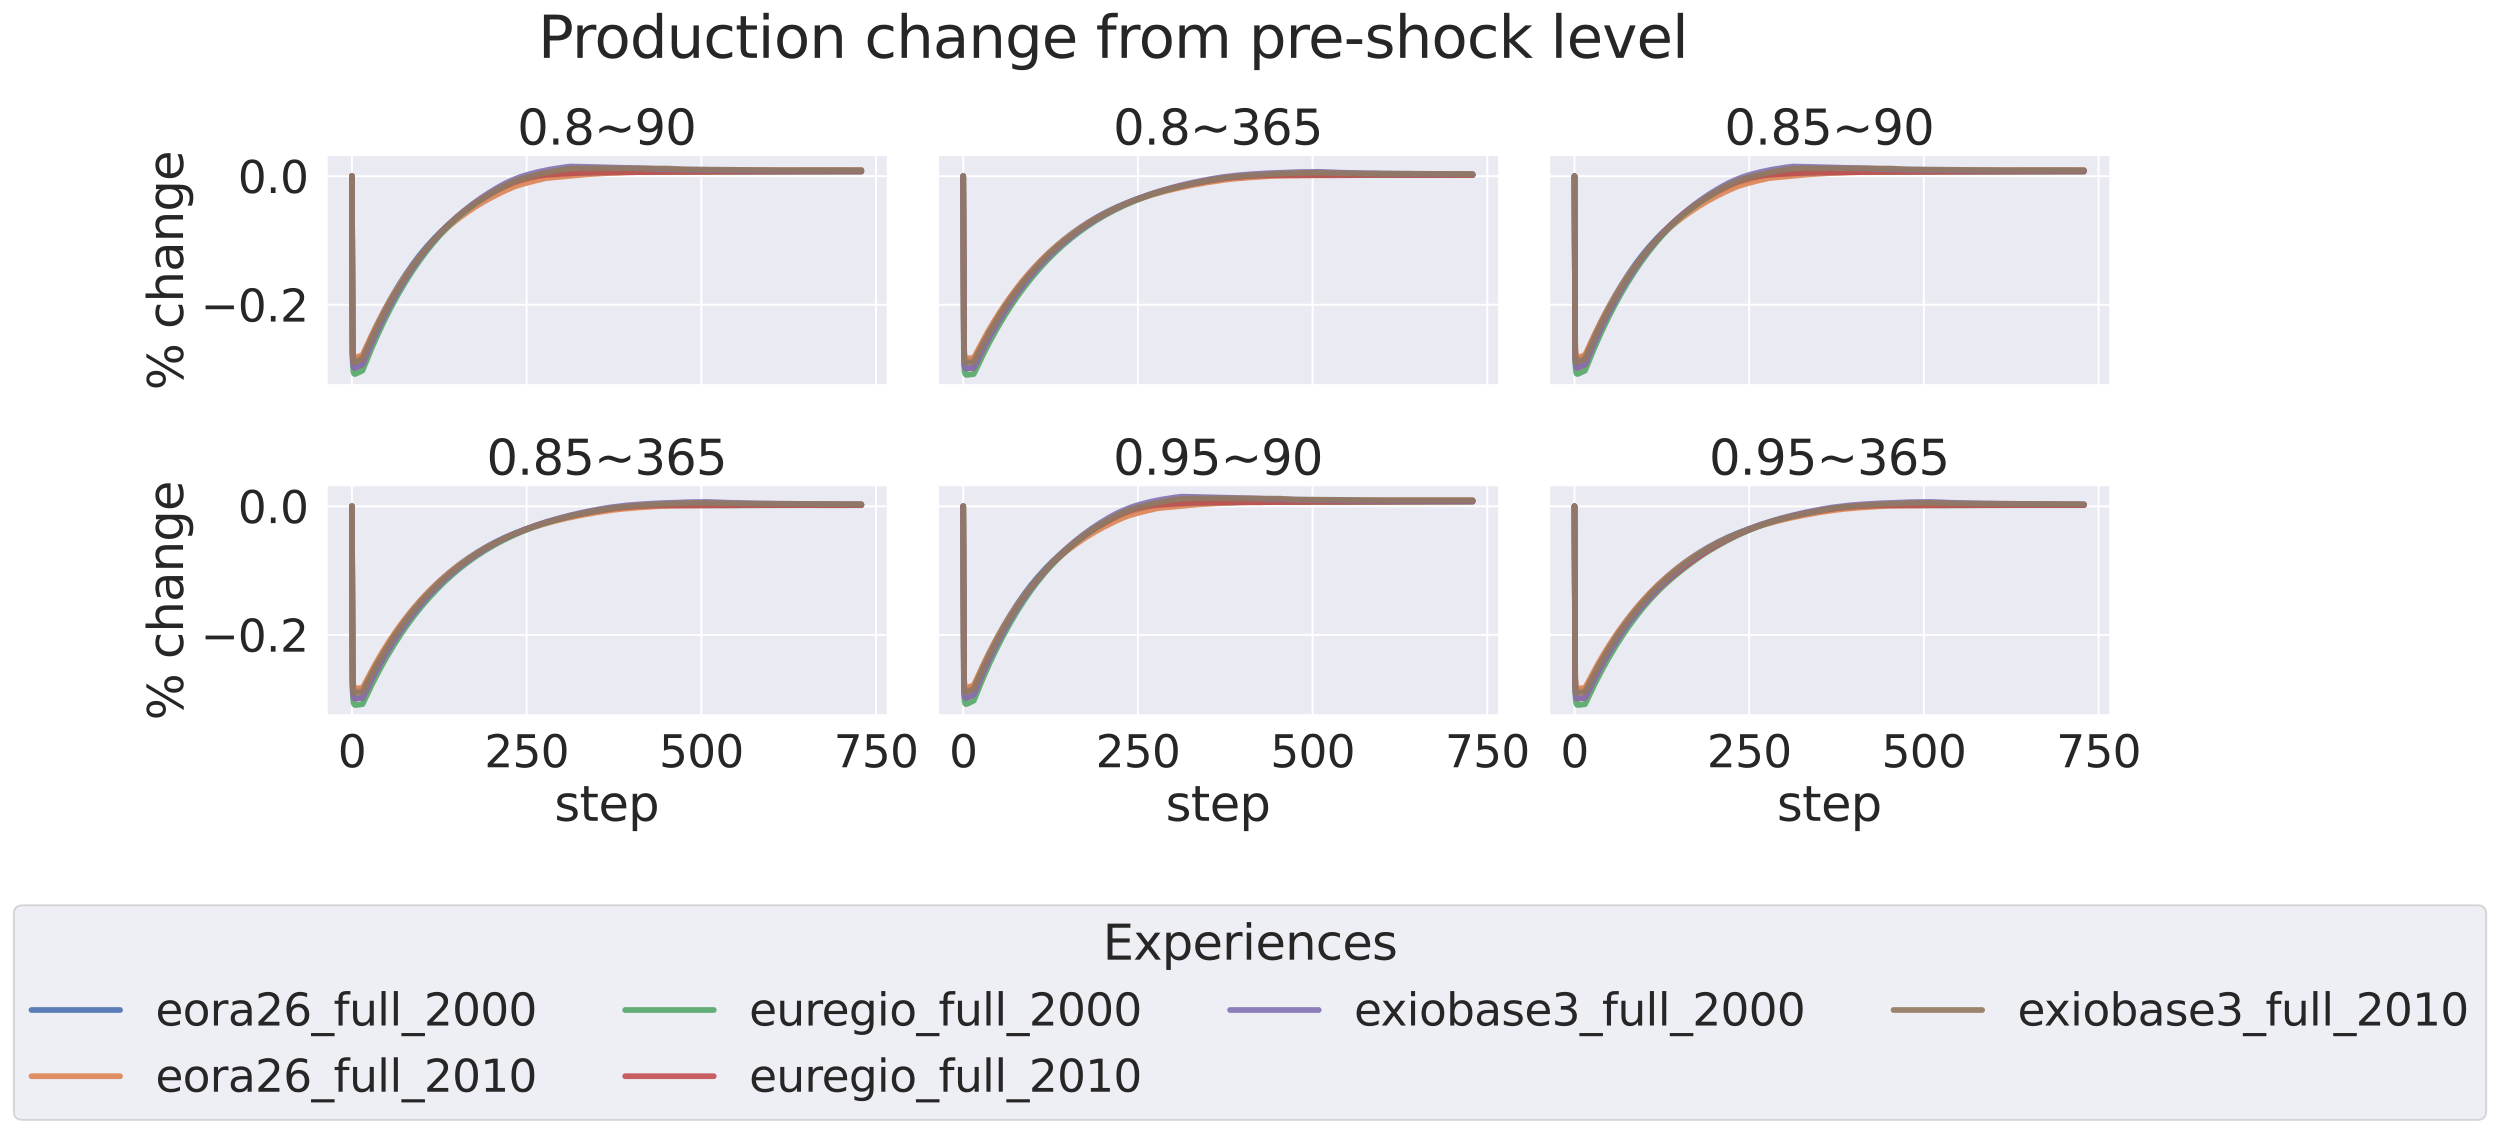 <?xml version="1.0" encoding="utf-8" standalone="no"?>
<!DOCTYPE svg PUBLIC "-//W3C//DTD SVG 1.1//EN"
  "http://www.w3.org/Graphics/SVG/1.1/DTD/svg11.dtd">
<svg xmlns:xlink="http://www.w3.org/1999/xlink" width="1304.438pt" height="591.517pt" viewBox="0 0 1304.438 591.517" xmlns="http://www.w3.org/2000/svg" version="1.1">
 <defs>
  <style type="text/css">*{stroke-linejoin: round; stroke-linecap: butt}</style>
 </defs>
 <g id="figure_1">
  <g id="patch_1">
   <path d="M 0 591.517 
L 1304.438 591.517 
L 1304.438 -0 
L 0 -0 
z
" style="fill: #ffffff"/>
  </g>
  <g id="axes_1">
   <g id="patch_2">
    <path d="M 170.34 201.042 
L 462.709 201.042 
L 462.709 81.456 
L 170.34 81.456 
z
" style="fill: #eaeaf2"/>
   </g>
   <g id="matplotlib.axis_1">
    <g id="xtick_1">
     <g id="line2d_1">
      <path d="M 183.63 201.042 
L 183.63 81.456 
" clip-path="url(#p5273415d99)" style="fill: none; stroke: #ffffff; stroke-linecap: round"/>
     </g>
    </g>
    <g id="xtick_2">
     <g id="line2d_2">
      <path d="M 274.778 201.042 
L 274.778 81.456 
" clip-path="url(#p5273415d99)" style="fill: none; stroke: #ffffff; stroke-linecap: round"/>
     </g>
    </g>
    <g id="xtick_3">
     <g id="line2d_3">
      <path d="M 365.927 201.042 
L 365.927 81.456 
" clip-path="url(#p5273415d99)" style="fill: none; stroke: #ffffff; stroke-linecap: round"/>
     </g>
    </g>
    <g id="xtick_4">
     <g id="line2d_4">
      <path d="M 457.076 201.042 
L 457.076 81.456 
" clip-path="url(#p5273415d99)" style="fill: none; stroke: #ffffff; stroke-linecap: round"/>
     </g>
    </g>
   </g>
   <g id="matplotlib.axis_2">
    <g id="ytick_1">
     <g id="line2d_5">
      <path d="M 170.34 159.011 
L 462.709 159.011 
" clip-path="url(#p5273415d99)" style="fill: none; stroke: #ffffff; stroke-linecap: round"/>
     </g>
     <g id="text_1">
      <!-- −0.2 -->
      <g style="fill: #262626" transform="translate(104.747 167.787) scale(0.231 -0.231)">
       <defs>
        <path id="DejaVuSans-2212" d="M 678 2272 
L 4684 2272 
L 4684 1741 
L 678 1741 
L 678 2272 
z
" transform="scale(0.016)"/>
        <path id="DejaVuSans-30" d="M 2034 4250 
Q 1547 4250 1301 3770 
Q 1056 3291 1056 2328 
Q 1056 1369 1301 889 
Q 1547 409 2034 409 
Q 2525 409 2770 889 
Q 3016 1369 3016 2328 
Q 3016 3291 2770 3770 
Q 2525 4250 2034 4250 
z
M 2034 4750 
Q 2819 4750 3233 4129 
Q 3647 3509 3647 2328 
Q 3647 1150 3233 529 
Q 2819 -91 2034 -91 
Q 1250 -91 836 529 
Q 422 1150 422 2328 
Q 422 3509 836 4129 
Q 1250 4750 2034 4750 
z
" transform="scale(0.016)"/>
        <path id="DejaVuSans-2e" d="M 684 794 
L 1344 794 
L 1344 0 
L 684 0 
L 684 794 
z
" transform="scale(0.016)"/>
        <path id="DejaVuSans-32" d="M 1228 531 
L 3431 531 
L 3431 0 
L 469 0 
L 469 531 
Q 828 903 1448 1529 
Q 2069 2156 2228 2338 
Q 2531 2678 2651 2914 
Q 2772 3150 2772 3378 
Q 2772 3750 2511 3984 
Q 2250 4219 1831 4219 
Q 1534 4219 1204 4116 
Q 875 4013 500 3803 
L 500 4441 
Q 881 4594 1212 4672 
Q 1544 4750 1819 4750 
Q 2544 4750 2975 4387 
Q 3406 4025 3406 3419 
Q 3406 3131 3298 2873 
Q 3191 2616 2906 2266 
Q 2828 2175 2409 1742 
Q 1991 1309 1228 531 
z
" transform="scale(0.016)"/>
       </defs>
       <use xlink:href="#DejaVuSans-2212"/>
       <use xlink:href="#DejaVuSans-30" x="83.789"/>
       <use xlink:href="#DejaVuSans-2e" x="147.412"/>
       <use xlink:href="#DejaVuSans-32" x="179.199"/>
      </g>
     </g>
    </g>
    <g id="ytick_2">
     <g id="line2d_6">
      <path d="M 170.34 91.928 
L 462.709 91.928 
" clip-path="url(#p5273415d99)" style="fill: none; stroke: #ffffff; stroke-linecap: round"/>
     </g>
     <g id="text_2">
      <!-- 0.0 -->
      <g style="fill: #262626" transform="translate(124.104 100.705) scale(0.231 -0.231)">
       <use xlink:href="#DejaVuSans-30"/>
       <use xlink:href="#DejaVuSans-2e" x="63.623"/>
       <use xlink:href="#DejaVuSans-30" x="95.41"/>
      </g>
     </g>
    </g>
    <g id="text_3">
     <!-- % change -->
     <g style="fill: #262626" transform="translate(95.506 203.597) rotate(-90) scale(0.252 -0.252)">
      <defs>
       <path id="DejaVuSans-25" d="M 4653 2053 
Q 4381 2053 4226 1822 
Q 4072 1591 4072 1178 
Q 4072 772 4226 539 
Q 4381 306 4653 306 
Q 4919 306 5073 539 
Q 5228 772 5228 1178 
Q 5228 1588 5073 1820 
Q 4919 2053 4653 2053 
z
M 4653 2450 
Q 5147 2450 5437 2106 
Q 5728 1763 5728 1178 
Q 5728 594 5436 251 
Q 5144 -91 4653 -91 
Q 4153 -91 3862 251 
Q 3572 594 3572 1178 
Q 3572 1766 3864 2108 
Q 4156 2450 4653 2450 
z
M 1428 4353 
Q 1159 4353 1004 4120 
Q 850 3888 850 3481 
Q 850 3069 1003 2837 
Q 1156 2606 1428 2606 
Q 1700 2606 1854 2837 
Q 2009 3069 2009 3481 
Q 2009 3884 1853 4118 
Q 1697 4353 1428 4353 
z
M 4250 4750 
L 4750 4750 
L 1831 -91 
L 1331 -91 
L 4250 4750 
z
M 1428 4750 
Q 1922 4750 2215 4408 
Q 2509 4066 2509 3481 
Q 2509 2891 2217 2550 
Q 1925 2209 1428 2209 
Q 931 2209 642 2551 
Q 353 2894 353 3481 
Q 353 4063 643 4406 
Q 934 4750 1428 4750 
z
" transform="scale(0.016)"/>
       <path id="DejaVuSans-20" transform="scale(0.016)"/>
       <path id="DejaVuSans-63" d="M 3122 3366 
L 3122 2828 
Q 2878 2963 2633 3030 
Q 2388 3097 2138 3097 
Q 1578 3097 1268 2742 
Q 959 2388 959 1747 
Q 959 1106 1268 751 
Q 1578 397 2138 397 
Q 2388 397 2633 464 
Q 2878 531 3122 666 
L 3122 134 
Q 2881 22 2623 -34 
Q 2366 -91 2075 -91 
Q 1284 -91 818 406 
Q 353 903 353 1747 
Q 353 2603 823 3093 
Q 1294 3584 2113 3584 
Q 2378 3584 2631 3529 
Q 2884 3475 3122 3366 
z
" transform="scale(0.016)"/>
       <path id="DejaVuSans-68" d="M 3513 2113 
L 3513 0 
L 2938 0 
L 2938 2094 
Q 2938 2591 2744 2837 
Q 2550 3084 2163 3084 
Q 1697 3084 1428 2787 
Q 1159 2491 1159 1978 
L 1159 0 
L 581 0 
L 581 4863 
L 1159 4863 
L 1159 2956 
Q 1366 3272 1645 3428 
Q 1925 3584 2291 3584 
Q 2894 3584 3203 3211 
Q 3513 2838 3513 2113 
z
" transform="scale(0.016)"/>
       <path id="DejaVuSans-61" d="M 2194 1759 
Q 1497 1759 1228 1600 
Q 959 1441 959 1056 
Q 959 750 1161 570 
Q 1363 391 1709 391 
Q 2188 391 2477 730 
Q 2766 1069 2766 1631 
L 2766 1759 
L 2194 1759 
z
M 3341 1997 
L 3341 0 
L 2766 0 
L 2766 531 
Q 2569 213 2275 61 
Q 1981 -91 1556 -91 
Q 1019 -91 701 211 
Q 384 513 384 1019 
Q 384 1609 779 1909 
Q 1175 2209 1959 2209 
L 2766 2209 
L 2766 2266 
Q 2766 2663 2505 2880 
Q 2244 3097 1772 3097 
Q 1472 3097 1187 3025 
Q 903 2953 641 2809 
L 641 3341 
Q 956 3463 1253 3523 
Q 1550 3584 1831 3584 
Q 2591 3584 2966 3190 
Q 3341 2797 3341 1997 
z
" transform="scale(0.016)"/>
       <path id="DejaVuSans-6e" d="M 3513 2113 
L 3513 0 
L 2938 0 
L 2938 2094 
Q 2938 2591 2744 2837 
Q 2550 3084 2163 3084 
Q 1697 3084 1428 2787 
Q 1159 2491 1159 1978 
L 1159 0 
L 581 0 
L 581 3500 
L 1159 3500 
L 1159 2956 
Q 1366 3272 1645 3428 
Q 1925 3584 2291 3584 
Q 2894 3584 3203 3211 
Q 3513 2838 3513 2113 
z
" transform="scale(0.016)"/>
       <path id="DejaVuSans-67" d="M 2906 1791 
Q 2906 2416 2648 2759 
Q 2391 3103 1925 3103 
Q 1463 3103 1205 2759 
Q 947 2416 947 1791 
Q 947 1169 1205 825 
Q 1463 481 1925 481 
Q 2391 481 2648 825 
Q 2906 1169 2906 1791 
z
M 3481 434 
Q 3481 -459 3084 -895 
Q 2688 -1331 1869 -1331 
Q 1566 -1331 1297 -1286 
Q 1028 -1241 775 -1147 
L 775 -588 
Q 1028 -725 1275 -790 
Q 1522 -856 1778 -856 
Q 2344 -856 2625 -561 
Q 2906 -266 2906 331 
L 2906 616 
Q 2728 306 2450 153 
Q 2172 0 1784 0 
Q 1141 0 747 490 
Q 353 981 353 1791 
Q 353 2603 747 3093 
Q 1141 3584 1784 3584 
Q 2172 3584 2450 3431 
Q 2728 3278 2906 2969 
L 2906 3500 
L 3481 3500 
L 3481 434 
z
" transform="scale(0.016)"/>
       <path id="DejaVuSans-65" d="M 3597 1894 
L 3597 1613 
L 953 1613 
Q 991 1019 1311 708 
Q 1631 397 2203 397 
Q 2534 397 2845 478 
Q 3156 559 3463 722 
L 3463 178 
Q 3153 47 2828 -22 
Q 2503 -91 2169 -91 
Q 1331 -91 842 396 
Q 353 884 353 1716 
Q 353 2575 817 3079 
Q 1281 3584 2069 3584 
Q 2775 3584 3186 3129 
Q 3597 2675 3597 1894 
z
M 3022 2063 
Q 3016 2534 2758 2815 
Q 2500 3097 2075 3097 
Q 1594 3097 1305 2825 
Q 1016 2553 972 2059 
L 3022 2063 
z
" transform="scale(0.016)"/>
      </defs>
      <use xlink:href="#DejaVuSans-25"/>
      <use xlink:href="#DejaVuSans-20" x="95.02"/>
      <use xlink:href="#DejaVuSans-63" x="126.807"/>
      <use xlink:href="#DejaVuSans-68" x="181.787"/>
      <use xlink:href="#DejaVuSans-61" x="245.166"/>
      <use xlink:href="#DejaVuSans-6e" x="306.445"/>
      <use xlink:href="#DejaVuSans-67" x="369.824"/>
      <use xlink:href="#DejaVuSans-65" x="433.301"/>
     </g>
    </g>
   </g>
   <g id="PolyCollection_1"/>
   <g id="PolyCollection_2"/>
   <g id="PolyCollection_3"/>
   <g id="PolyCollection_4"/>
   <g id="PolyCollection_5"/>
   <g id="PolyCollection_6"/>
   <g id="line2d_7">
    <path d="M 183.63 91.928 
L 183.994 183.823 
L 184.359 186.988 
L 184.723 187.745 
L 185.088 187.838 
L 185.817 187.602 
L 189.099 186.14 
L 190.192 183.763 
L 193.838 175.551 
L 197.484 167.936 
L 201.13 160.867 
L 204.776 154.326 
L 208.422 148.27 
L 212.068 142.643 
L 215.714 137.417 
L 218.995 133.081 
L 222.641 128.726 
L 226.652 124.293 
L 229.933 120.97 
L 233.944 117.235 
L 237.954 113.797 
L 241.965 110.632 
L 246.34 107.468 
L 250.715 104.583 
L 255.09 101.954 
L 259.83 99.369 
L 264.57 97.035 
L 267.122 95.939 
L 269.674 95.102 
L 274.778 93.659 
L 281.341 92.033 
L 283.893 91.549 
L 296.654 90.656 
L 303.946 90.286 
L 315.978 90.046 
L 343.322 89.389 
L 363.74 89.173 
L 375.042 89.303 
L 435.93 89.216 
L 449.42 89.189 
L 449.42 89.189 
" clip-path="url(#p5273415d99)" style="fill: none; stroke: #4c72b0; stroke-opacity: 0.9; stroke-width: 3; stroke-linecap: round"/>
   </g>
   <g id="line2d_8">
    <path d="M 183.63 91.928 
L 183.994 181.181 
L 184.359 184.91 
L 184.723 186.133 
L 185.088 186.496 
L 185.453 186.542 
L 186.546 186.228 
L 189.099 185.258 
L 189.828 183.881 
L 195.297 172.181 
L 198.943 165.058 
L 202.589 158.443 
L 206.235 152.292 
L 209.88 146.577 
L 213.526 141.287 
L 217.172 136.372 
L 220.818 131.82 
L 224.464 127.601 
L 228.11 123.704 
L 232.121 119.905 
L 235.402 117.055 
L 239.413 113.883 
L 243.788 110.711 
L 248.163 107.81 
L 252.538 105.159 
L 257.278 102.547 
L 262.018 100.181 
L 267.122 97.885 
L 269.31 97.052 
L 272.591 96.04 
L 279.154 94.305 
L 284.987 92.966 
L 286.81 92.757 
L 306.134 90.963 
L 318.165 90.236 
L 332.749 89.787 
L 338.218 89.859 
L 354.625 89.38 
L 376.501 88.958 
L 390.72 88.884 
L 402.022 88.856 
L 425.721 88.806 
L 449.42 88.834 
L 449.42 88.834 
" clip-path="url(#p5273415d99)" style="fill: none; stroke: #dd8452; stroke-opacity: 0.9; stroke-width: 3; stroke-linecap: round"/>
   </g>
   <g id="line2d_9">
    <path d="M 183.63 91.928 
L 183.994 188.553 
L 184.359 193.723 
L 184.723 194.935 
L 185.088 195.158 
L 185.817 194.958 
L 189.099 193.356 
L 190.192 190.772 
L 193.838 181.872 
L 197.12 174.415 
L 200.401 167.463 
L 204.047 160.271 
L 207.693 153.6 
L 211.339 147.403 
L 214.985 141.659 
L 218.631 136.334 
L 222.277 131.419 
L 225.923 126.863 
L 229.569 122.662 
L 233.215 118.785 
L 236.861 115.253 
L 240.506 112.031 
L 244.152 109.102 
L 248.163 106.152 
L 252.538 103.221 
L 256.913 100.556 
L 261.288 98.138 
L 266.028 95.785 
L 268.58 94.734 
L 272.591 93.359 
L 275.872 92.45 
L 279.883 91.568 
L 283.893 90.927 
L 287.175 90.688 
L 294.831 90.304 
L 305.04 89.958 
L 314.519 89.817 
L 342.229 89.694 
L 357.542 89.712 
L 446.867 89.56 
L 449.42 89.557 
L 449.42 89.557 
" clip-path="url(#p5273415d99)" style="fill: none; stroke: #55a868; stroke-opacity: 0.9; stroke-width: 3; stroke-linecap: round"/>
   </g>
   <g id="line2d_10">
    <path d="M 183.63 91.928 
L 183.994 185.36 
L 184.359 190.474 
L 184.723 191.654 
L 185.088 191.865 
L 185.817 191.67 
L 189.099 190.138 
L 190.192 187.655 
L 193.838 179.056 
L 197.12 171.847 
L 200.766 164.39 
L 204.412 157.466 
L 208.057 151.035 
L 211.703 145.065 
L 215.349 139.534 
L 218.995 134.426 
L 222.641 129.704 
L 226.287 125.345 
L 229.933 121.326 
L 233.579 117.633 
L 237.225 114.252 
L 241.236 110.876 
L 244.882 108.092 
L 249.257 105.063 
L 253.632 102.316 
L 258.007 99.823 
L 262.747 97.386 
L 266.757 95.547 
L 269.31 94.587 
L 273.32 93.348 
L 276.966 92.451 
L 280.977 91.688 
L 284.623 91.228 
L 292.279 90.696 
L 302.123 90.228 
L 311.967 90.013 
L 328.009 89.848 
L 348.062 89.719 
L 365.927 89.672 
L 413.325 89.527 
L 449.42 89.456 
L 449.42 89.456 
" clip-path="url(#p5273415d99)" style="fill: none; stroke: #c44e52; stroke-opacity: 0.9; stroke-width: 3; stroke-linecap: round"/>
   </g>
   <g id="line2d_11">
    <path d="M 183.63 91.928 
L 183.994 187.193 
L 184.359 191.291 
L 184.723 191.878 
L 185.088 191.871 
L 186.546 191.244 
L 189.099 190.075 
L 190.557 186.62 
L 193.838 178.979 
L 197.484 171.08 
L 201.13 163.75 
L 204.776 156.946 
L 208.422 150.627 
L 212.068 144.758 
L 215.714 139.309 
L 219.36 134.246 
L 223.006 129.538 
L 226.652 125.182 
L 230.662 120.746 
L 234.673 116.649 
L 237.954 113.571 
L 241.965 110.128 
L 246.34 106.676 
L 250.715 103.511 
L 255.09 100.615 
L 259.83 97.754 
L 263.841 95.571 
L 267.122 94.074 
L 271.497 92.327 
L 275.508 91.081 
L 281.341 89.586 
L 286.81 88.473 
L 294.467 87.259 
L 297.748 86.892 
L 305.04 87.049 
L 335.666 87.839 
L 342.958 88.196 
L 357.906 88.512 
L 379.053 88.84 
L 392.178 89.007 
L 412.96 89.07 
L 449.42 89.058 
L 449.42 89.058 
" clip-path="url(#p5273415d99)" style="fill: none; stroke: #8172b3; stroke-opacity: 0.9; stroke-width: 3; stroke-linecap: round"/>
   </g>
   <g id="line2d_12">
    <path d="M 183.63 91.928 
L 183.994 185.013 
L 184.359 188.409 
L 184.723 188.953 
L 185.088 188.947 
L 186.546 188.365 
L 189.099 187.279 
L 190.922 183.107 
L 194.203 175.808 
L 197.849 168.261 
L 201.495 161.264 
L 205.141 154.775 
L 208.787 148.751 
L 212.433 143.157 
L 216.079 137.968 
L 219.725 133.165 
L 223.37 128.703 
L 227.381 124.161 
L 231.392 119.971 
L 235.038 116.455 
L 239.048 112.937 
L 243.059 109.696 
L 247.434 106.459 
L 251.809 103.5 
L 256.549 100.577 
L 261.288 97.923 
L 265.299 95.911 
L 268.216 94.623 
L 270.403 93.837 
L 275.872 92.213 
L 281.706 90.795 
L 288.268 89.422 
L 294.102 88.444 
L 298.113 87.966 
L 303.946 87.832 
L 311.603 87.784 
L 325.822 87.799 
L 349.156 87.964 
L 356.448 88.377 
L 369.573 88.485 
L 387.438 88.648 
L 406.397 88.807 
L 449.42 88.802 
L 449.42 88.802 
" clip-path="url(#p5273415d99)" style="fill: none; stroke: #937860; stroke-opacity: 0.9; stroke-width: 3; stroke-linecap: round"/>
   </g>
   <g id="patch_3">
    <path d="M 170.34 201.042 
L 170.34 81.456 
" style="fill: none; stroke: #ffffff; stroke-width: 1.25; stroke-linejoin: miter; stroke-linecap: square"/>
   </g>
   <g id="patch_4">
    <path d="M 170.34 201.042 
L 462.709 201.042 
" style="fill: none; stroke: #ffffff; stroke-width: 1.25; stroke-linejoin: miter; stroke-linecap: square"/>
   </g>
   <g id="text_4">
    <!-- 0.8~90 -->
    <g style="fill: #262626" transform="translate(269.895 75.456) scale(0.252 -0.252)">
     <defs>
      <path id="DejaVuSans-38" d="M 2034 2216 
Q 1584 2216 1326 1975 
Q 1069 1734 1069 1313 
Q 1069 891 1326 650 
Q 1584 409 2034 409 
Q 2484 409 2743 651 
Q 3003 894 3003 1313 
Q 3003 1734 2745 1975 
Q 2488 2216 2034 2216 
z
M 1403 2484 
Q 997 2584 770 2862 
Q 544 3141 544 3541 
Q 544 4100 942 4425 
Q 1341 4750 2034 4750 
Q 2731 4750 3128 4425 
Q 3525 4100 3525 3541 
Q 3525 3141 3298 2862 
Q 3072 2584 2669 2484 
Q 3125 2378 3379 2068 
Q 3634 1759 3634 1313 
Q 3634 634 3220 271 
Q 2806 -91 2034 -91 
Q 1263 -91 848 271 
Q 434 634 434 1313 
Q 434 1759 690 2068 
Q 947 2378 1403 2484 
z
M 1172 3481 
Q 1172 3119 1398 2916 
Q 1625 2713 2034 2713 
Q 2441 2713 2670 2916 
Q 2900 3119 2900 3481 
Q 2900 3844 2670 4047 
Q 2441 4250 2034 4250 
Q 1625 4250 1398 4047 
Q 1172 3844 1172 3481 
z
" transform="scale(0.016)"/>
      <path id="DejaVuSans-7e" d="M 4684 2553 
L 4684 1997 
Q 4356 1750 4076 1644 
Q 3797 1538 3494 1538 
Q 3150 1538 2694 1722 
Q 2659 1734 2644 1741 
Q 2622 1750 2575 1766 
Q 2091 1959 1797 1959 
Q 1522 1959 1253 1839 
Q 984 1719 678 1459 
L 678 2016 
Q 1006 2263 1286 2370 
Q 1566 2478 1869 2478 
Q 2213 2478 2672 2291 
Q 2703 2278 2719 2272 
Q 2744 2263 2788 2247 
Q 3272 2053 3566 2053 
Q 3834 2053 4098 2172 
Q 4363 2291 4684 2553 
z
" transform="scale(0.016)"/>
      <path id="DejaVuSans-39" d="M 703 97 
L 703 672 
Q 941 559 1184 500 
Q 1428 441 1663 441 
Q 2288 441 2617 861 
Q 2947 1281 2994 2138 
Q 2813 1869 2534 1725 
Q 2256 1581 1919 1581 
Q 1219 1581 811 2004 
Q 403 2428 403 3163 
Q 403 3881 828 4315 
Q 1253 4750 1959 4750 
Q 2769 4750 3195 4129 
Q 3622 3509 3622 2328 
Q 3622 1225 3098 567 
Q 2575 -91 1691 -91 
Q 1453 -91 1209 -44 
Q 966 3 703 97 
z
M 1959 2075 
Q 2384 2075 2632 2365 
Q 2881 2656 2881 3163 
Q 2881 3666 2632 3958 
Q 2384 4250 1959 4250 
Q 1534 4250 1286 3958 
Q 1038 3666 1038 3163 
Q 1038 2656 1286 2365 
Q 1534 2075 1959 2075 
z
" transform="scale(0.016)"/>
     </defs>
     <use xlink:href="#DejaVuSans-30"/>
     <use xlink:href="#DejaVuSans-2e" x="63.623"/>
     <use xlink:href="#DejaVuSans-38" x="95.41"/>
     <use xlink:href="#DejaVuSans-7e" x="159.033"/>
     <use xlink:href="#DejaVuSans-39" x="242.822"/>
     <use xlink:href="#DejaVuSans-30" x="306.445"/>
    </g>
   </g>
  </g>
  <g id="axes_2">
   <g id="patch_5">
    <path d="M 489.29 201.042 
L 781.659 201.042 
L 781.659 81.456 
L 489.29 81.456 
z
" style="fill: #eaeaf2"/>
   </g>
   <g id="matplotlib.axis_3">
    <g id="xtick_5">
     <g id="line2d_13">
      <path d="M 502.58 201.042 
L 502.58 81.456 
" clip-path="url(#p5da53ad917)" style="fill: none; stroke: #ffffff; stroke-linecap: round"/>
     </g>
    </g>
    <g id="xtick_6">
     <g id="line2d_14">
      <path d="M 593.729 201.042 
L 593.729 81.456 
" clip-path="url(#p5da53ad917)" style="fill: none; stroke: #ffffff; stroke-linecap: round"/>
     </g>
    </g>
    <g id="xtick_7">
     <g id="line2d_15">
      <path d="M 684.878 201.042 
L 684.878 81.456 
" clip-path="url(#p5da53ad917)" style="fill: none; stroke: #ffffff; stroke-linecap: round"/>
     </g>
    </g>
    <g id="xtick_8">
     <g id="line2d_16">
      <path d="M 776.026 201.042 
L 776.026 81.456 
" clip-path="url(#p5da53ad917)" style="fill: none; stroke: #ffffff; stroke-linecap: round"/>
     </g>
    </g>
   </g>
   <g id="matplotlib.axis_4">
    <g id="ytick_3">
     <g id="line2d_17">
      <path d="M 489.29 159.011 
L 781.659 159.011 
" clip-path="url(#p5da53ad917)" style="fill: none; stroke: #ffffff; stroke-linecap: round"/>
     </g>
    </g>
    <g id="ytick_4">
     <g id="line2d_18">
      <path d="M 489.29 91.928 
L 781.659 91.928 
" clip-path="url(#p5da53ad917)" style="fill: none; stroke: #ffffff; stroke-linecap: round"/>
     </g>
    </g>
   </g>
   <g id="PolyCollection_7"/>
   <g id="PolyCollection_8"/>
   <g id="PolyCollection_9"/>
   <g id="PolyCollection_10"/>
   <g id="PolyCollection_11"/>
   <g id="PolyCollection_12"/>
   <g id="line2d_19">
    <path d="M 502.58 91.928 
L 502.944 183.823 
L 503.309 187.09 
L 503.674 187.965 
L 504.038 188.181 
L 504.767 188.192 
L 508.049 187.831 
L 508.778 186.539 
L 513.153 178.049 
L 516.799 171.509 
L 520.445 165.428 
L 524.091 159.771 
L 527.737 154.508 
L 531.383 149.612 
L 535.029 145.056 
L 539.039 140.41 
L 543.05 136.118 
L 547.06 132.163 
L 551.071 128.509 
L 555.082 125.135 
L 559.457 121.754 
L 563.832 118.654 
L 568.207 115.811 
L 572.947 112.997 
L 577.322 110.644 
L 582.426 108.205 
L 587.531 106.017 
L 592.999 103.933 
L 598.833 101.948 
L 605.031 100.08 
L 611.594 98.341 
L 618.521 96.741 
L 625.813 95.283 
L 633.834 93.911 
L 640.032 93.044 
L 645.137 92.569 
L 656.439 91.716 
L 664.46 91.272 
L 696.909 91.418 
L 742.484 91.241 
L 768.37 91.163 
L 768.37 91.163 
" clip-path="url(#p5da53ad917)" style="fill: none; stroke: #4c72b0; stroke-opacity: 0.9; stroke-width: 3; stroke-linecap: round"/>
   </g>
   <g id="line2d_20">
    <path d="M 502.58 91.928 
L 502.944 181.181 
L 503.309 184.994 
L 503.674 186.315 
L 504.038 186.781 
L 504.767 186.967 
L 506.59 186.833 
L 508.049 186.691 
L 508.778 185.521 
L 514.976 173.949 
L 518.622 167.759 
L 522.268 162.002 
L 525.914 156.646 
L 529.56 151.664 
L 533.206 147.031 
L 537.216 142.307 
L 541.227 137.944 
L 545.237 133.914 
L 549.248 130.192 
L 553.259 126.753 
L 557.634 123.301 
L 562.009 120.143 
L 566.384 117.249 
L 571.124 114.383 
L 575.863 111.775 
L 580.603 109.408 
L 585.708 107.098 
L 590.447 105.174 
L 595.552 103.373 
L 601.75 101.448 
L 608.312 99.655 
L 615.24 98.002 
L 622.532 96.495 
L 630.188 95.136 
L 638.574 93.87 
L 643.678 93.272 
L 652.064 92.579 
L 664.096 91.783 
L 668.471 91.624 
L 685.971 91.479 
L 717.327 91.361 
L 723.16 91.375 
L 768.37 91.139 
L 768.37 91.139 
" clip-path="url(#p5da53ad917)" style="fill: none; stroke: #dd8452; stroke-opacity: 0.9; stroke-width: 3; stroke-linecap: round"/>
   </g>
   <g id="line2d_21">
    <path d="M 502.58 91.928 
L 502.944 188.553 
L 503.309 193.833 
L 503.674 195.173 
L 504.038 195.53 
L 504.767 195.598 
L 508.049 195.195 
L 508.778 193.789 
L 513.153 184.611 
L 516.799 177.541 
L 520.445 170.971 
L 524.091 164.866 
L 527.737 159.193 
L 531.383 153.916 
L 535.029 149.004 
L 538.675 144.434 
L 542.685 139.773 
L 546.696 135.467 
L 550.706 131.488 
L 554.717 127.815 
L 558.727 124.427 
L 563.103 121.028 
L 567.478 117.919 
L 571.853 115.072 
L 576.593 112.267 
L 581.332 109.723 
L 586.437 107.245 
L 591.541 105.02 
L 597.01 102.883 
L 602.114 101.119 
L 607.948 99.342 
L 614.146 97.703 
L 621.073 96.109 
L 628.365 94.661 
L 636.386 93.305 
L 641.491 92.616 
L 648.783 91.898 
L 654.616 91.511 
L 660.085 91.363 
L 688.888 91.364 
L 768.37 91.342 
L 768.37 91.342 
" clip-path="url(#p5da53ad917)" style="fill: none; stroke: #55a868; stroke-opacity: 0.9; stroke-width: 3; stroke-linecap: round"/>
   </g>
   <g id="line2d_22">
    <path d="M 502.58 91.928 
L 502.944 185.36 
L 503.309 190.58 
L 503.674 191.883 
L 504.038 192.222 
L 504.767 192.286 
L 508.049 191.909 
L 508.778 190.562 
L 513.153 181.695 
L 516.799 174.86 
L 520.445 168.507 
L 524.091 162.597 
L 527.737 157.099 
L 531.383 151.983 
L 535.029 147.224 
L 539.039 142.37 
L 543.05 137.886 
L 547.06 133.744 
L 551.071 129.918 
L 555.082 126.385 
L 559.092 123.126 
L 563.467 119.855 
L 567.842 116.862 
L 572.218 114.128 
L 576.957 111.434 
L 581.697 108.992 
L 586.801 106.621 
L 591.906 104.492 
L 597.375 102.458 
L 602.844 100.655 
L 609.042 98.866 
L 614.875 97.405 
L 621.803 95.894 
L 629.459 94.461 
L 637.48 93.193 
L 642.949 92.527 
L 650.241 91.877 
L 656.074 91.592 
L 661.908 91.504 
L 693.992 91.355 
L 715.868 91.318 
L 756.703 91.344 
L 768.37 91.33 
L 768.37 91.33 
" clip-path="url(#p5da53ad917)" style="fill: none; stroke: #c44e52; stroke-opacity: 0.9; stroke-width: 3; stroke-linecap: round"/>
   </g>
   <g id="line2d_23">
    <path d="M 502.58 91.928 
L 502.944 187.193 
L 503.309 191.408 
L 503.674 192.121 
L 504.038 192.241 
L 505.497 192.121 
L 508.049 191.828 
L 509.507 188.863 
L 513.153 181.552 
L 516.799 174.756 
L 520.445 168.439 
L 524.091 162.564 
L 527.737 157.1 
L 531.383 152.017 
L 535.029 147.288 
L 539.039 142.465 
L 543.05 138.008 
L 547.06 133.89 
L 551.071 130.083 
L 555.082 126.564 
L 559.457 123.028 
L 563.832 119.782 
L 568.207 116.802 
L 572.947 113.849 
L 577.686 111.157 
L 582.426 108.708 
L 587.531 106.319 
L 592.999 104.011 
L 598.468 101.94 
L 603.937 100.106 
L 610.135 98.277 
L 616.698 96.571 
L 623.625 94.996 
L 631.282 93.494 
L 637.48 92.476 
L 645.501 91.505 
L 652.429 90.946 
L 661.908 90.376 
L 678.315 89.773 
L 688.159 89.655 
L 699.826 90.097 
L 713.316 90.387 
L 726.806 90.604 
L 768.37 90.88 
L 768.37 90.88 
" clip-path="url(#p5da53ad917)" style="fill: none; stroke: #8172b3; stroke-opacity: 0.9; stroke-width: 3; stroke-linecap: round"/>
   </g>
   <g id="line2d_24">
    <path d="M 502.58 91.928 
L 502.944 185.013 
L 503.309 188.518 
L 503.674 189.18 
L 504.038 189.291 
L 505.497 189.18 
L 508.049 188.907 
L 509.507 186.036 
L 513.153 178.955 
L 516.799 172.375 
L 520.445 166.259 
L 524.091 160.573 
L 527.737 155.287 
L 531.383 150.372 
L 535.029 145.801 
L 539.039 141.141 
L 543.05 136.836 
L 547.06 132.86 
L 551.071 129.186 
L 555.446 125.497 
L 559.821 122.111 
L 564.196 119.005 
L 568.936 115.927 
L 573.676 113.131 
L 578.416 110.585 
L 583.52 108.096 
L 588.624 105.846 
L 594.093 103.673 
L 599.927 101.603 
L 606.125 99.684 
L 612.688 97.896 
L 619.25 96.334 
L 626.542 94.822 
L 634.199 93.464 
L 641.126 92.463 
L 645.501 92.037 
L 654.251 91.373 
L 667.012 90.643 
L 677.586 90.251 
L 685.971 90.12 
L 710.035 90.565 
L 733.369 90.653 
L 759.62 90.764 
L 768.37 90.845 
L 768.37 90.845 
" clip-path="url(#p5da53ad917)" style="fill: none; stroke: #937860; stroke-opacity: 0.9; stroke-width: 3; stroke-linecap: round"/>
   </g>
   <g id="patch_6">
    <path d="M 489.29 201.042 
L 489.29 81.456 
" style="fill: none; stroke: #ffffff; stroke-width: 1.25; stroke-linejoin: miter; stroke-linecap: square"/>
   </g>
   <g id="patch_7">
    <path d="M 489.29 201.042 
L 781.659 201.042 
" style="fill: none; stroke: #ffffff; stroke-width: 1.25; stroke-linejoin: miter; stroke-linecap: square"/>
   </g>
   <g id="text_5">
    <!-- 0.8~365 -->
    <g style="fill: #262626" transform="translate(580.828 75.456) scale(0.252 -0.252)">
     <defs>
      <path id="DejaVuSans-33" d="M 2597 2516 
Q 3050 2419 3304 2112 
Q 3559 1806 3559 1356 
Q 3559 666 3084 287 
Q 2609 -91 1734 -91 
Q 1441 -91 1130 -33 
Q 819 25 488 141 
L 488 750 
Q 750 597 1062 519 
Q 1375 441 1716 441 
Q 2309 441 2620 675 
Q 2931 909 2931 1356 
Q 2931 1769 2642 2001 
Q 2353 2234 1838 2234 
L 1294 2234 
L 1294 2753 
L 1863 2753 
Q 2328 2753 2575 2939 
Q 2822 3125 2822 3475 
Q 2822 3834 2567 4026 
Q 2313 4219 1838 4219 
Q 1578 4219 1281 4162 
Q 984 4106 628 3988 
L 628 4550 
Q 988 4650 1302 4700 
Q 1616 4750 1894 4750 
Q 2613 4750 3031 4423 
Q 3450 4097 3450 3541 
Q 3450 3153 3228 2886 
Q 3006 2619 2597 2516 
z
" transform="scale(0.016)"/>
      <path id="DejaVuSans-36" d="M 2113 2584 
Q 1688 2584 1439 2293 
Q 1191 2003 1191 1497 
Q 1191 994 1439 701 
Q 1688 409 2113 409 
Q 2538 409 2786 701 
Q 3034 994 3034 1497 
Q 3034 2003 2786 2293 
Q 2538 2584 2113 2584 
z
M 3366 4563 
L 3366 3988 
Q 3128 4100 2886 4159 
Q 2644 4219 2406 4219 
Q 1781 4219 1451 3797 
Q 1122 3375 1075 2522 
Q 1259 2794 1537 2939 
Q 1816 3084 2150 3084 
Q 2853 3084 3261 2657 
Q 3669 2231 3669 1497 
Q 3669 778 3244 343 
Q 2819 -91 2113 -91 
Q 1303 -91 875 529 
Q 447 1150 447 2328 
Q 447 3434 972 4092 
Q 1497 4750 2381 4750 
Q 2619 4750 2861 4703 
Q 3103 4656 3366 4563 
z
" transform="scale(0.016)"/>
      <path id="DejaVuSans-35" d="M 691 4666 
L 3169 4666 
L 3169 4134 
L 1269 4134 
L 1269 2991 
Q 1406 3038 1543 3061 
Q 1681 3084 1819 3084 
Q 2600 3084 3056 2656 
Q 3513 2228 3513 1497 
Q 3513 744 3044 326 
Q 2575 -91 1722 -91 
Q 1428 -91 1123 -41 
Q 819 9 494 109 
L 494 744 
Q 775 591 1075 516 
Q 1375 441 1709 441 
Q 2250 441 2565 725 
Q 2881 1009 2881 1497 
Q 2881 1984 2565 2268 
Q 2250 2553 1709 2553 
Q 1456 2553 1204 2497 
Q 953 2441 691 2322 
L 691 4666 
z
" transform="scale(0.016)"/>
     </defs>
     <use xlink:href="#DejaVuSans-30"/>
     <use xlink:href="#DejaVuSans-2e" x="63.623"/>
     <use xlink:href="#DejaVuSans-38" x="95.41"/>
     <use xlink:href="#DejaVuSans-7e" x="159.033"/>
     <use xlink:href="#DejaVuSans-33" x="242.822"/>
     <use xlink:href="#DejaVuSans-36" x="306.445"/>
     <use xlink:href="#DejaVuSans-35" x="370.068"/>
    </g>
   </g>
  </g>
  <g id="axes_3">
   <g id="patch_8">
    <path d="M 808.241 201.042 
L 1100.61 201.042 
L 1100.61 81.456 
L 808.241 81.456 
z
" style="fill: #eaeaf2"/>
   </g>
   <g id="matplotlib.axis_5">
    <g id="xtick_9">
     <g id="line2d_25">
      <path d="M 821.53 201.042 
L 821.53 81.456 
" clip-path="url(#p336855b8fd)" style="fill: none; stroke: #ffffff; stroke-linecap: round"/>
     </g>
    </g>
    <g id="xtick_10">
     <g id="line2d_26">
      <path d="M 912.679 201.042 
L 912.679 81.456 
" clip-path="url(#p336855b8fd)" style="fill: none; stroke: #ffffff; stroke-linecap: round"/>
     </g>
    </g>
    <g id="xtick_11">
     <g id="line2d_27">
      <path d="M 1003.828 201.042 
L 1003.828 81.456 
" clip-path="url(#p336855b8fd)" style="fill: none; stroke: #ffffff; stroke-linecap: round"/>
     </g>
    </g>
    <g id="xtick_12">
     <g id="line2d_28">
      <path d="M 1094.977 201.042 
L 1094.977 81.456 
" clip-path="url(#p336855b8fd)" style="fill: none; stroke: #ffffff; stroke-linecap: round"/>
     </g>
    </g>
   </g>
   <g id="matplotlib.axis_6">
    <g id="ytick_5">
     <g id="line2d_29">
      <path d="M 808.241 159.011 
L 1100.61 159.011 
" clip-path="url(#p336855b8fd)" style="fill: none; stroke: #ffffff; stroke-linecap: round"/>
     </g>
    </g>
    <g id="ytick_6">
     <g id="line2d_30">
      <path d="M 808.241 91.928 
L 1100.61 91.928 
" clip-path="url(#p336855b8fd)" style="fill: none; stroke: #ffffff; stroke-linecap: round"/>
     </g>
    </g>
   </g>
   <g id="PolyCollection_13"/>
   <g id="PolyCollection_14"/>
   <g id="PolyCollection_15"/>
   <g id="PolyCollection_16"/>
   <g id="PolyCollection_17"/>
   <g id="PolyCollection_18"/>
   <g id="line2d_31">
    <path d="M 821.53 91.928 
L 821.895 183.823 
L 822.259 186.988 
L 822.624 187.745 
L 822.988 187.838 
L 823.718 187.602 
L 826.999 186.14 
L 828.093 183.763 
L 831.739 175.551 
L 835.385 167.936 
L 839.031 160.867 
L 842.677 154.326 
L 846.322 148.27 
L 849.968 142.643 
L 853.614 137.417 
L 856.896 133.081 
L 860.542 128.726 
L 864.552 124.293 
L 867.834 120.97 
L 871.844 117.235 
L 875.855 113.797 
L 879.865 110.632 
L 884.24 107.468 
L 888.616 104.583 
L 892.991 101.954 
L 897.73 99.369 
L 902.47 97.035 
L 905.022 95.939 
L 907.575 95.102 
L 912.679 93.659 
L 919.242 92.033 
L 921.794 91.549 
L 934.555 90.656 
L 941.846 90.286 
L 953.878 90.046 
L 981.223 89.389 
L 1001.64 89.173 
L 1012.943 89.303 
L 1073.83 89.216 
L 1087.32 89.189 
L 1087.32 89.189 
" clip-path="url(#p336855b8fd)" style="fill: none; stroke: #4c72b0; stroke-opacity: 0.9; stroke-width: 3; stroke-linecap: round"/>
   </g>
   <g id="line2d_32">
    <path d="M 821.53 91.928 
L 821.895 181.181 
L 822.259 184.91 
L 822.624 186.133 
L 822.988 186.496 
L 823.353 186.542 
L 824.447 186.228 
L 826.999 185.258 
L 827.728 183.881 
L 833.197 172.181 
L 836.843 165.058 
L 840.489 158.443 
L 844.135 152.292 
L 847.781 146.577 
L 851.427 141.287 
L 855.073 136.372 
L 858.719 131.82 
L 862.365 127.601 
L 866.011 123.704 
L 870.021 119.905 
L 873.303 117.055 
L 877.313 113.883 
L 881.688 110.711 
L 886.063 107.81 
L 890.439 105.159 
L 895.178 102.547 
L 899.918 100.181 
L 905.022 97.885 
L 907.21 97.052 
L 910.491 96.04 
L 917.054 94.305 
L 922.888 92.966 
L 924.711 92.757 
L 944.034 90.963 
L 956.066 90.236 
L 970.65 89.787 
L 976.118 89.859 
L 992.525 89.38 
L 1014.401 88.958 
L 1028.62 88.884 
L 1039.923 88.856 
L 1063.621 88.806 
L 1087.32 88.834 
L 1087.32 88.834 
" clip-path="url(#p336855b8fd)" style="fill: none; stroke: #dd8452; stroke-opacity: 0.9; stroke-width: 3; stroke-linecap: round"/>
   </g>
   <g id="line2d_33">
    <path d="M 821.53 91.928 
L 821.895 188.553 
L 822.259 193.723 
L 822.624 194.935 
L 822.988 195.158 
L 823.718 194.958 
L 826.999 193.356 
L 828.093 190.772 
L 831.739 181.872 
L 835.02 174.415 
L 838.301 167.463 
L 841.947 160.271 
L 845.593 153.6 
L 849.239 147.403 
L 852.885 141.659 
L 856.531 136.334 
L 860.177 131.419 
L 863.823 126.863 
L 867.469 122.662 
L 871.115 118.785 
L 874.761 115.253 
L 878.407 112.031 
L 882.053 109.102 
L 886.063 106.152 
L 890.439 103.221 
L 894.814 100.556 
L 899.189 98.138 
L 903.929 95.785 
L 906.481 94.734 
L 910.491 93.359 
L 913.773 92.45 
L 917.783 91.568 
L 921.794 90.927 
L 925.075 90.688 
L 932.732 90.304 
L 942.94 89.958 
L 952.42 89.817 
L 980.129 89.694 
L 995.442 89.712 
L 1084.768 89.56 
L 1087.32 89.557 
L 1087.32 89.557 
" clip-path="url(#p336855b8fd)" style="fill: none; stroke: #55a868; stroke-opacity: 0.9; stroke-width: 3; stroke-linecap: round"/>
   </g>
   <g id="line2d_34">
    <path d="M 821.53 91.928 
L 821.895 185.36 
L 822.259 190.474 
L 822.624 191.654 
L 822.988 191.865 
L 823.718 191.67 
L 826.999 190.138 
L 828.093 187.655 
L 831.739 179.056 
L 835.02 171.847 
L 838.666 164.39 
L 842.312 157.466 
L 845.958 151.035 
L 849.604 145.065 
L 853.25 139.534 
L 856.896 134.426 
L 860.542 129.704 
L 864.188 125.345 
L 867.834 121.326 
L 871.48 117.633 
L 875.126 114.252 
L 879.136 110.876 
L 882.782 108.092 
L 887.157 105.063 
L 891.532 102.316 
L 895.907 99.823 
L 900.647 97.386 
L 904.658 95.547 
L 907.21 94.587 
L 911.22 93.348 
L 914.866 92.451 
L 918.877 91.688 
L 922.523 91.228 
L 930.179 90.696 
L 940.024 90.228 
L 949.868 90.013 
L 965.91 89.848 
L 985.963 89.719 
L 1003.828 89.672 
L 1051.225 89.527 
L 1087.32 89.456 
L 1087.32 89.456 
" clip-path="url(#p336855b8fd)" style="fill: none; stroke: #c44e52; stroke-opacity: 0.9; stroke-width: 3; stroke-linecap: round"/>
   </g>
   <g id="line2d_35">
    <path d="M 821.53 91.928 
L 821.895 187.193 
L 822.259 191.291 
L 822.624 191.878 
L 822.988 191.871 
L 824.447 191.244 
L 826.999 190.075 
L 828.457 186.62 
L 831.739 178.979 
L 835.385 171.08 
L 839.031 163.75 
L 842.677 156.946 
L 846.322 150.627 
L 849.968 144.758 
L 853.614 139.309 
L 857.26 134.246 
L 860.906 129.538 
L 864.552 125.182 
L 868.563 120.746 
L 872.573 116.649 
L 875.855 113.571 
L 879.865 110.128 
L 884.24 106.676 
L 888.616 103.511 
L 892.991 100.615 
L 897.73 97.754 
L 901.741 95.571 
L 905.022 94.074 
L 909.398 92.327 
L 913.408 91.081 
L 919.242 89.586 
L 924.711 88.473 
L 932.367 87.259 
L 935.648 86.892 
L 942.94 87.049 
L 973.566 87.839 
L 980.858 88.196 
L 995.807 88.512 
L 1016.953 88.84 
L 1030.079 89.007 
L 1050.861 89.07 
L 1087.32 89.058 
L 1087.32 89.058 
" clip-path="url(#p336855b8fd)" style="fill: none; stroke: #8172b3; stroke-opacity: 0.9; stroke-width: 3; stroke-linecap: round"/>
   </g>
   <g id="line2d_36">
    <path d="M 821.53 91.928 
L 821.895 185.013 
L 822.259 188.409 
L 822.624 188.953 
L 822.988 188.947 
L 824.447 188.365 
L 826.999 187.279 
L 828.822 183.107 
L 832.103 175.808 
L 835.749 168.261 
L 839.395 161.264 
L 843.041 154.775 
L 846.687 148.751 
L 850.333 143.157 
L 853.979 137.968 
L 857.625 133.165 
L 861.271 128.703 
L 865.281 124.161 
L 869.292 119.971 
L 872.938 116.455 
L 876.949 112.937 
L 880.959 109.696 
L 885.334 106.459 
L 889.709 103.5 
L 894.449 100.577 
L 899.189 97.923 
L 903.199 95.911 
L 906.116 94.623 
L 908.304 93.837 
L 913.773 92.213 
L 919.606 90.795 
L 926.169 89.422 
L 932.002 88.444 
L 936.013 87.966 
L 941.846 87.832 
L 949.503 87.784 
L 963.722 87.799 
L 987.056 87.964 
L 994.348 88.377 
L 1007.474 88.485 
L 1025.339 88.648 
L 1044.298 88.807 
L 1087.32 88.802 
L 1087.32 88.802 
" clip-path="url(#p336855b8fd)" style="fill: none; stroke: #937860; stroke-opacity: 0.9; stroke-width: 3; stroke-linecap: round"/>
   </g>
   <g id="patch_9">
    <path d="M 808.241 201.042 
L 808.241 81.456 
" style="fill: none; stroke: #ffffff; stroke-width: 1.25; stroke-linejoin: miter; stroke-linecap: square"/>
   </g>
   <g id="patch_10">
    <path d="M 808.241 201.042 
L 1100.61 201.042 
" style="fill: none; stroke: #ffffff; stroke-width: 1.25; stroke-linejoin: miter; stroke-linecap: square"/>
   </g>
   <g id="text_6">
    <!-- 0.85~90 -->
    <g style="fill: #262626" transform="translate(899.778 75.456) scale(0.252 -0.252)">
     <use xlink:href="#DejaVuSans-30"/>
     <use xlink:href="#DejaVuSans-2e" x="63.623"/>
     <use xlink:href="#DejaVuSans-38" x="95.41"/>
     <use xlink:href="#DejaVuSans-35" x="159.033"/>
     <use xlink:href="#DejaVuSans-7e" x="222.656"/>
     <use xlink:href="#DejaVuSans-39" x="306.445"/>
     <use xlink:href="#DejaVuSans-30" x="370.068"/>
    </g>
   </g>
  </g>
  <g id="axes_4">
   <g id="patch_11">
    <path d="M 170.34 373.284 
L 462.709 373.284 
L 462.709 253.698 
L 170.34 253.698 
z
" style="fill: #eaeaf2"/>
   </g>
   <g id="matplotlib.axis_7">
    <g id="xtick_13">
     <g id="line2d_37">
      <path d="M 183.63 373.284 
L 183.63 253.698 
" clip-path="url(#pb39199bc20)" style="fill: none; stroke: #ffffff; stroke-linecap: round"/>
     </g>
     <g id="text_7">
      <!-- 0 -->
      <g style="fill: #262626" transform="translate(176.281 400.336) scale(0.231 -0.231)">
       <use xlink:href="#DejaVuSans-30"/>
      </g>
     </g>
    </g>
    <g id="xtick_14">
     <g id="line2d_38">
      <path d="M 274.778 373.284 
L 274.778 253.698 
" clip-path="url(#pb39199bc20)" style="fill: none; stroke: #ffffff; stroke-linecap: round"/>
     </g>
     <g id="text_8">
      <!-- 250 -->
      <g style="fill: #262626" transform="translate(252.732 400.336) scale(0.231 -0.231)">
       <use xlink:href="#DejaVuSans-32"/>
       <use xlink:href="#DejaVuSans-35" x="63.623"/>
       <use xlink:href="#DejaVuSans-30" x="127.246"/>
      </g>
     </g>
    </g>
    <g id="xtick_15">
     <g id="line2d_39">
      <path d="M 365.927 373.284 
L 365.927 253.698 
" clip-path="url(#pb39199bc20)" style="fill: none; stroke: #ffffff; stroke-linecap: round"/>
     </g>
     <g id="text_9">
      <!-- 500 -->
      <g style="fill: #262626" transform="translate(343.881 400.336) scale(0.231 -0.231)">
       <use xlink:href="#DejaVuSans-35"/>
       <use xlink:href="#DejaVuSans-30" x="63.623"/>
       <use xlink:href="#DejaVuSans-30" x="127.246"/>
      </g>
     </g>
    </g>
    <g id="xtick_16">
     <g id="line2d_40">
      <path d="M 457.076 373.284 
L 457.076 253.698 
" clip-path="url(#pb39199bc20)" style="fill: none; stroke: #ffffff; stroke-linecap: round"/>
     </g>
     <g id="text_10">
      <!-- 750 -->
      <g style="fill: #262626" transform="translate(435.03 400.336) scale(0.231 -0.231)">
       <defs>
        <path id="DejaVuSans-37" d="M 525 4666 
L 3525 4666 
L 3525 4397 
L 1831 0 
L 1172 0 
L 2766 4134 
L 525 4134 
L 525 4666 
z
" transform="scale(0.016)"/>
       </defs>
       <use xlink:href="#DejaVuSans-37"/>
       <use xlink:href="#DejaVuSans-35" x="63.623"/>
       <use xlink:href="#DejaVuSans-30" x="127.246"/>
      </g>
     </g>
    </g>
    <g id="text_11">
     <!-- step -->
     <g style="fill: #262626" transform="translate(289.269 428.289) scale(0.252 -0.252)">
      <defs>
       <path id="DejaVuSans-73" d="M 2834 3397 
L 2834 2853 
Q 2591 2978 2328 3040 
Q 2066 3103 1784 3103 
Q 1356 3103 1142 2972 
Q 928 2841 928 2578 
Q 928 2378 1081 2264 
Q 1234 2150 1697 2047 
L 1894 2003 
Q 2506 1872 2764 1633 
Q 3022 1394 3022 966 
Q 3022 478 2636 193 
Q 2250 -91 1575 -91 
Q 1294 -91 989 -36 
Q 684 19 347 128 
L 347 722 
Q 666 556 975 473 
Q 1284 391 1588 391 
Q 1994 391 2212 530 
Q 2431 669 2431 922 
Q 2431 1156 2273 1281 
Q 2116 1406 1581 1522 
L 1381 1569 
Q 847 1681 609 1914 
Q 372 2147 372 2553 
Q 372 3047 722 3315 
Q 1072 3584 1716 3584 
Q 2034 3584 2315 3537 
Q 2597 3491 2834 3397 
z
" transform="scale(0.016)"/>
       <path id="DejaVuSans-74" d="M 1172 4494 
L 1172 3500 
L 2356 3500 
L 2356 3053 
L 1172 3053 
L 1172 1153 
Q 1172 725 1289 603 
Q 1406 481 1766 481 
L 2356 481 
L 2356 0 
L 1766 0 
Q 1100 0 847 248 
Q 594 497 594 1153 
L 594 3053 
L 172 3053 
L 172 3500 
L 594 3500 
L 594 4494 
L 1172 4494 
z
" transform="scale(0.016)"/>
       <path id="DejaVuSans-70" d="M 1159 525 
L 1159 -1331 
L 581 -1331 
L 581 3500 
L 1159 3500 
L 1159 2969 
Q 1341 3281 1617 3432 
Q 1894 3584 2278 3584 
Q 2916 3584 3314 3078 
Q 3713 2572 3713 1747 
Q 3713 922 3314 415 
Q 2916 -91 2278 -91 
Q 1894 -91 1617 61 
Q 1341 213 1159 525 
z
M 3116 1747 
Q 3116 2381 2855 2742 
Q 2594 3103 2138 3103 
Q 1681 3103 1420 2742 
Q 1159 2381 1159 1747 
Q 1159 1113 1420 752 
Q 1681 391 2138 391 
Q 2594 391 2855 752 
Q 3116 1113 3116 1747 
z
" transform="scale(0.016)"/>
      </defs>
      <use xlink:href="#DejaVuSans-73"/>
      <use xlink:href="#DejaVuSans-74" x="52.1"/>
      <use xlink:href="#DejaVuSans-65" x="91.309"/>
      <use xlink:href="#DejaVuSans-70" x="152.832"/>
     </g>
    </g>
   </g>
   <g id="matplotlib.axis_8">
    <g id="ytick_7">
     <g id="line2d_41">
      <path d="M 170.34 331.253 
L 462.709 331.253 
" clip-path="url(#pb39199bc20)" style="fill: none; stroke: #ffffff; stroke-linecap: round"/>
     </g>
     <g id="text_12">
      <!-- −0.2 -->
      <g style="fill: #262626" transform="translate(104.747 340.029) scale(0.231 -0.231)">
       <use xlink:href="#DejaVuSans-2212"/>
       <use xlink:href="#DejaVuSans-30" x="83.789"/>
       <use xlink:href="#DejaVuSans-2e" x="147.412"/>
       <use xlink:href="#DejaVuSans-32" x="179.199"/>
      </g>
     </g>
    </g>
    <g id="ytick_8">
     <g id="line2d_42">
      <path d="M 170.34 264.17 
L 462.709 264.17 
" clip-path="url(#pb39199bc20)" style="fill: none; stroke: #ffffff; stroke-linecap: round"/>
     </g>
     <g id="text_13">
      <!-- 0.0 -->
      <g style="fill: #262626" transform="translate(124.104 272.947) scale(0.231 -0.231)">
       <use xlink:href="#DejaVuSans-30"/>
       <use xlink:href="#DejaVuSans-2e" x="63.623"/>
       <use xlink:href="#DejaVuSans-30" x="95.41"/>
      </g>
     </g>
    </g>
    <g id="text_14">
     <!-- % change -->
     <g style="fill: #262626" transform="translate(95.506 375.839) rotate(-90) scale(0.252 -0.252)">
      <use xlink:href="#DejaVuSans-25"/>
      <use xlink:href="#DejaVuSans-20" x="95.02"/>
      <use xlink:href="#DejaVuSans-63" x="126.807"/>
      <use xlink:href="#DejaVuSans-68" x="181.787"/>
      <use xlink:href="#DejaVuSans-61" x="245.166"/>
      <use xlink:href="#DejaVuSans-6e" x="306.445"/>
      <use xlink:href="#DejaVuSans-67" x="369.824"/>
      <use xlink:href="#DejaVuSans-65" x="433.301"/>
     </g>
    </g>
   </g>
   <g id="PolyCollection_19"/>
   <g id="PolyCollection_20"/>
   <g id="PolyCollection_21"/>
   <g id="PolyCollection_22"/>
   <g id="PolyCollection_23"/>
   <g id="PolyCollection_24"/>
   <g id="line2d_43">
    <path d="M 183.63 264.17 
L 183.994 356.065 
L 184.359 359.332 
L 184.723 360.207 
L 185.088 360.423 
L 185.817 360.434 
L 189.099 360.073 
L 189.828 358.781 
L 194.203 350.291 
L 197.849 343.751 
L 201.495 337.67 
L 205.141 332.013 
L 208.787 326.75 
L 212.433 321.854 
L 216.079 317.298 
L 220.089 312.652 
L 224.1 308.36 
L 228.11 304.405 
L 232.121 300.751 
L 236.131 297.377 
L 240.506 293.996 
L 244.882 290.896 
L 249.257 288.053 
L 253.997 285.239 
L 258.372 282.886 
L 263.476 280.447 
L 268.58 278.259 
L 274.049 276.175 
L 279.883 274.19 
L 286.081 272.322 
L 292.644 270.583 
L 299.571 268.983 
L 306.863 267.525 
L 314.884 266.153 
L 321.082 265.286 
L 326.186 264.811 
L 337.489 263.958 
L 345.51 263.514 
L 377.959 263.66 
L 423.533 263.483 
L 449.42 263.405 
L 449.42 263.405 
" clip-path="url(#pb39199bc20)" style="fill: none; stroke: #4c72b0; stroke-opacity: 0.9; stroke-width: 3; stroke-linecap: round"/>
   </g>
   <g id="line2d_44">
    <path d="M 183.63 264.17 
L 183.994 353.423 
L 184.359 357.236 
L 184.723 358.557 
L 185.088 359.023 
L 185.817 359.209 
L 187.64 359.075 
L 189.099 358.933 
L 189.828 357.763 
L 196.026 346.191 
L 199.672 340.001 
L 203.318 334.244 
L 206.964 328.888 
L 210.61 323.906 
L 214.256 319.273 
L 218.266 314.549 
L 222.277 310.186 
L 226.287 306.156 
L 230.298 302.434 
L 234.308 298.995 
L 238.684 295.543 
L 243.059 292.385 
L 247.434 289.491 
L 252.174 286.625 
L 256.913 284.017 
L 261.653 281.65 
L 266.757 279.34 
L 271.497 277.416 
L 276.601 275.615 
L 282.8 273.69 
L 289.362 271.897 
L 296.29 270.244 
L 303.581 268.737 
L 311.238 267.378 
L 319.624 266.112 
L 324.728 265.514 
L 333.114 264.821 
L 345.145 264.025 
L 349.521 263.866 
L 367.021 263.721 
L 398.376 263.603 
L 404.21 263.617 
L 449.42 263.381 
L 449.42 263.381 
" clip-path="url(#pb39199bc20)" style="fill: none; stroke: #dd8452; stroke-opacity: 0.9; stroke-width: 3; stroke-linecap: round"/>
   </g>
   <g id="line2d_45">
    <path d="M 183.63 264.17 
L 183.994 360.795 
L 184.359 366.075 
L 184.723 367.415 
L 185.088 367.772 
L 185.817 367.84 
L 189.099 367.437 
L 189.828 366.031 
L 194.203 356.853 
L 197.849 349.783 
L 201.495 343.213 
L 205.141 337.108 
L 208.787 331.435 
L 212.433 326.158 
L 216.079 321.246 
L 219.725 316.676 
L 223.735 312.015 
L 227.746 307.709 
L 231.756 303.73 
L 235.767 300.057 
L 239.777 296.669 
L 244.152 293.27 
L 248.528 290.161 
L 252.903 287.314 
L 257.642 284.509 
L 262.382 281.965 
L 267.487 279.487 
L 272.591 277.262 
L 278.06 275.125 
L 283.164 273.361 
L 288.998 271.584 
L 295.196 269.945 
L 302.123 268.351 
L 309.415 266.903 
L 317.436 265.547 
L 322.54 264.858 
L 329.832 264.14 
L 335.666 263.753 
L 341.135 263.605 
L 369.938 263.606 
L 449.42 263.584 
L 449.42 263.584 
" clip-path="url(#pb39199bc20)" style="fill: none; stroke: #55a868; stroke-opacity: 0.9; stroke-width: 3; stroke-linecap: round"/>
   </g>
   <g id="line2d_46">
    <path d="M 183.63 264.17 
L 183.994 357.602 
L 184.359 362.822 
L 184.723 364.125 
L 185.088 364.464 
L 185.817 364.528 
L 189.099 364.151 
L 189.828 362.804 
L 194.203 353.937 
L 197.849 347.102 
L 201.495 340.749 
L 205.141 334.839 
L 208.787 329.341 
L 212.433 324.225 
L 216.079 319.466 
L 220.089 314.612 
L 224.1 310.128 
L 228.11 305.986 
L 232.121 302.16 
L 236.131 298.627 
L 240.142 295.368 
L 244.517 292.097 
L 248.892 289.104 
L 253.267 286.37 
L 258.007 283.676 
L 262.747 281.234 
L 267.851 278.863 
L 272.955 276.734 
L 278.424 274.7 
L 283.893 272.897 
L 290.091 271.108 
L 295.925 269.647 
L 302.852 268.136 
L 310.509 266.703 
L 318.53 265.435 
L 323.999 264.769 
L 331.291 264.119 
L 337.124 263.834 
L 342.958 263.746 
L 375.042 263.597 
L 396.918 263.56 
L 437.753 263.586 
L 449.42 263.572 
L 449.42 263.572 
" clip-path="url(#pb39199bc20)" style="fill: none; stroke: #c44e52; stroke-opacity: 0.9; stroke-width: 3; stroke-linecap: round"/>
   </g>
   <g id="line2d_47">
    <path d="M 183.63 264.17 
L 183.994 359.435 
L 184.359 363.65 
L 184.723 364.363 
L 185.088 364.483 
L 186.546 364.363 
L 189.099 364.07 
L 190.557 361.105 
L 194.203 353.794 
L 197.849 346.998 
L 201.495 340.681 
L 205.141 334.806 
L 208.787 329.342 
L 212.433 324.259 
L 216.079 319.53 
L 220.089 314.707 
L 224.1 310.25 
L 228.11 306.132 
L 232.121 302.325 
L 236.131 298.806 
L 240.506 295.27 
L 244.882 292.024 
L 249.257 289.044 
L 253.997 286.091 
L 258.736 283.399 
L 263.476 280.95 
L 268.58 278.561 
L 274.049 276.253 
L 279.518 274.182 
L 284.987 272.348 
L 291.185 270.519 
L 297.748 268.813 
L 304.675 267.238 
L 312.332 265.736 
L 318.53 264.718 
L 326.551 263.747 
L 333.478 263.188 
L 342.958 262.618 
L 359.365 262.015 
L 369.209 261.897 
L 380.876 262.339 
L 394.366 262.629 
L 407.856 262.846 
L 449.42 263.122 
L 449.42 263.122 
" clip-path="url(#pb39199bc20)" style="fill: none; stroke: #8172b3; stroke-opacity: 0.9; stroke-width: 3; stroke-linecap: round"/>
   </g>
   <g id="line2d_48">
    <path d="M 183.63 264.17 
L 183.994 357.255 
L 184.359 360.76 
L 184.723 361.422 
L 185.088 361.533 
L 186.546 361.422 
L 189.099 361.149 
L 190.557 358.278 
L 194.203 351.197 
L 197.849 344.617 
L 201.495 338.501 
L 205.141 332.815 
L 208.787 327.529 
L 212.433 322.614 
L 216.079 318.043 
L 220.089 313.383 
L 224.1 309.078 
L 228.11 305.102 
L 232.121 301.428 
L 236.496 297.739 
L 240.871 294.353 
L 245.246 291.247 
L 249.986 288.169 
L 254.726 285.373 
L 259.465 282.827 
L 264.57 280.338 
L 269.674 278.088 
L 275.143 275.915 
L 280.977 273.845 
L 287.175 271.926 
L 293.737 270.138 
L 300.3 268.576 
L 307.592 267.064 
L 315.249 265.706 
L 322.176 264.705 
L 326.551 264.279 
L 335.301 263.615 
L 348.062 262.885 
L 358.635 262.493 
L 367.021 262.362 
L 391.084 262.807 
L 414.418 262.895 
L 440.669 263.006 
L 449.42 263.087 
L 449.42 263.087 
" clip-path="url(#pb39199bc20)" style="fill: none; stroke: #937860; stroke-opacity: 0.9; stroke-width: 3; stroke-linecap: round"/>
   </g>
   <g id="patch_12">
    <path d="M 170.34 373.284 
L 170.34 253.698 
" style="fill: none; stroke: #ffffff; stroke-width: 1.25; stroke-linejoin: miter; stroke-linecap: square"/>
   </g>
   <g id="patch_13">
    <path d="M 170.34 373.284 
L 462.709 373.284 
" style="fill: none; stroke: #ffffff; stroke-width: 1.25; stroke-linejoin: miter; stroke-linecap: square"/>
   </g>
   <g id="text_15">
    <!-- 0.85~365 -->
    <g style="fill: #262626" transform="translate(253.861 247.698) scale(0.252 -0.252)">
     <use xlink:href="#DejaVuSans-30"/>
     <use xlink:href="#DejaVuSans-2e" x="63.623"/>
     <use xlink:href="#DejaVuSans-38" x="95.41"/>
     <use xlink:href="#DejaVuSans-35" x="159.033"/>
     <use xlink:href="#DejaVuSans-7e" x="222.656"/>
     <use xlink:href="#DejaVuSans-33" x="306.445"/>
     <use xlink:href="#DejaVuSans-36" x="370.068"/>
     <use xlink:href="#DejaVuSans-35" x="433.691"/>
    </g>
   </g>
  </g>
  <g id="axes_5">
   <g id="patch_14">
    <path d="M 489.29 373.284 
L 781.659 373.284 
L 781.659 253.698 
L 489.29 253.698 
z
" style="fill: #eaeaf2"/>
   </g>
   <g id="matplotlib.axis_9">
    <g id="xtick_17">
     <g id="line2d_49">
      <path d="M 502.58 373.284 
L 502.58 253.698 
" clip-path="url(#pc10304e405)" style="fill: none; stroke: #ffffff; stroke-linecap: round"/>
     </g>
     <g id="text_16">
      <!-- 0 -->
      <g style="fill: #262626" transform="translate(495.231 400.336) scale(0.231 -0.231)">
       <use xlink:href="#DejaVuSans-30"/>
      </g>
     </g>
    </g>
    <g id="xtick_18">
     <g id="line2d_50">
      <path d="M 593.729 373.284 
L 593.729 253.698 
" clip-path="url(#pc10304e405)" style="fill: none; stroke: #ffffff; stroke-linecap: round"/>
     </g>
     <g id="text_17">
      <!-- 250 -->
      <g style="fill: #262626" transform="translate(571.683 400.336) scale(0.231 -0.231)">
       <use xlink:href="#DejaVuSans-32"/>
       <use xlink:href="#DejaVuSans-35" x="63.623"/>
       <use xlink:href="#DejaVuSans-30" x="127.246"/>
      </g>
     </g>
    </g>
    <g id="xtick_19">
     <g id="line2d_51">
      <path d="M 684.878 373.284 
L 684.878 253.698 
" clip-path="url(#pc10304e405)" style="fill: none; stroke: #ffffff; stroke-linecap: round"/>
     </g>
     <g id="text_18">
      <!-- 500 -->
      <g style="fill: #262626" transform="translate(662.831 400.336) scale(0.231 -0.231)">
       <use xlink:href="#DejaVuSans-35"/>
       <use xlink:href="#DejaVuSans-30" x="63.623"/>
       <use xlink:href="#DejaVuSans-30" x="127.246"/>
      </g>
     </g>
    </g>
    <g id="xtick_20">
     <g id="line2d_52">
      <path d="M 776.026 373.284 
L 776.026 253.698 
" clip-path="url(#pc10304e405)" style="fill: none; stroke: #ffffff; stroke-linecap: round"/>
     </g>
     <g id="text_19">
      <!-- 750 -->
      <g style="fill: #262626" transform="translate(753.98 400.336) scale(0.231 -0.231)">
       <use xlink:href="#DejaVuSans-37"/>
       <use xlink:href="#DejaVuSans-35" x="63.623"/>
       <use xlink:href="#DejaVuSans-30" x="127.246"/>
      </g>
     </g>
    </g>
    <g id="text_20">
     <!-- step -->
     <g style="fill: #262626" transform="translate(608.219 428.289) scale(0.252 -0.252)">
      <use xlink:href="#DejaVuSans-73"/>
      <use xlink:href="#DejaVuSans-74" x="52.1"/>
      <use xlink:href="#DejaVuSans-65" x="91.309"/>
      <use xlink:href="#DejaVuSans-70" x="152.832"/>
     </g>
    </g>
   </g>
   <g id="matplotlib.axis_10">
    <g id="ytick_9">
     <g id="line2d_53">
      <path d="M 489.29 331.253 
L 781.659 331.253 
" clip-path="url(#pc10304e405)" style="fill: none; stroke: #ffffff; stroke-linecap: round"/>
     </g>
    </g>
    <g id="ytick_10">
     <g id="line2d_54">
      <path d="M 489.29 264.17 
L 781.659 264.17 
" clip-path="url(#pc10304e405)" style="fill: none; stroke: #ffffff; stroke-linecap: round"/>
     </g>
    </g>
   </g>
   <g id="PolyCollection_25"/>
   <g id="PolyCollection_26"/>
   <g id="PolyCollection_27"/>
   <g id="PolyCollection_28"/>
   <g id="PolyCollection_29"/>
   <g id="PolyCollection_30"/>
   <g id="line2d_55">
    <path d="M 502.58 264.17 
L 502.944 356.065 
L 503.309 359.23 
L 503.674 359.987 
L 504.038 360.08 
L 504.767 359.844 
L 508.049 358.382 
L 509.143 356.005 
L 512.788 347.793 
L 516.434 340.178 
L 520.08 333.109 
L 523.726 326.568 
L 527.372 320.512 
L 531.018 314.885 
L 534.664 309.659 
L 537.946 305.323 
L 541.592 300.968 
L 545.602 296.535 
L 548.883 293.212 
L 552.894 289.477 
L 556.905 286.039 
L 560.915 282.874 
L 565.29 279.71 
L 569.665 276.825 
L 574.041 274.196 
L 578.78 271.611 
L 583.52 269.277 
L 586.072 268.181 
L 588.624 267.344 
L 593.729 265.901 
L 600.291 264.275 
L 602.844 263.791 
L 615.604 262.898 
L 622.896 262.528 
L 634.928 262.288 
L 662.273 261.631 
L 682.69 261.415 
L 693.992 261.545 
L 754.88 261.458 
L 768.37 261.431 
L 768.37 261.431 
" clip-path="url(#pc10304e405)" style="fill: none; stroke: #4c72b0; stroke-opacity: 0.9; stroke-width: 3; stroke-linecap: round"/>
   </g>
   <g id="line2d_56">
    <path d="M 502.58 264.17 
L 502.944 353.423 
L 503.309 357.152 
L 503.674 358.375 
L 504.038 358.738 
L 504.403 358.784 
L 505.497 358.47 
L 508.049 357.5 
L 508.778 356.123 
L 514.247 344.423 
L 517.893 337.3 
L 521.539 330.685 
L 525.185 324.534 
L 528.831 318.819 
L 532.477 313.529 
L 536.123 308.614 
L 539.769 304.062 
L 543.414 299.843 
L 547.06 295.946 
L 551.071 292.147 
L 554.352 289.297 
L 558.363 286.125 
L 562.738 282.953 
L 567.113 280.052 
L 571.488 277.401 
L 576.228 274.789 
L 580.968 272.423 
L 586.072 270.127 
L 588.26 269.294 
L 591.541 268.282 
L 598.104 266.547 
L 603.937 265.208 
L 605.76 264.999 
L 625.084 263.205 
L 637.116 262.478 
L 651.699 262.029 
L 657.168 262.101 
L 673.575 261.622 
L 695.451 261.2 
L 709.67 261.126 
L 720.972 261.098 
L 744.671 261.048 
L 768.37 261.076 
L 768.37 261.076 
" clip-path="url(#pc10304e405)" style="fill: none; stroke: #dd8452; stroke-opacity: 0.9; stroke-width: 3; stroke-linecap: round"/>
   </g>
   <g id="line2d_57">
    <path d="M 502.58 264.17 
L 502.944 360.795 
L 503.309 365.965 
L 503.674 367.177 
L 504.038 367.4 
L 504.767 367.2 
L 508.049 365.598 
L 509.143 363.014 
L 512.788 354.114 
L 516.07 346.657 
L 519.351 339.705 
L 522.997 332.513 
L 526.643 325.842 
L 530.289 319.645 
L 533.935 313.901 
L 537.581 308.576 
L 540.862 304.171 
L 544.873 299.219 
L 547.79 295.922 
L 551.071 292.482 
L 555.082 288.601 
L 559.092 285.018 
L 563.467 281.43 
L 567.842 278.234 
L 572.218 275.3 
L 577.322 272.207 
L 582.062 269.596 
L 586.072 267.639 
L 589.354 266.391 
L 592.999 265.196 
L 597.01 264.142 
L 600.656 263.464 
L 603.937 263.052 
L 612.323 262.603 
L 623.625 262.21 
L 633.834 262.06 
L 661.543 261.943 
L 676.492 261.958 
L 768.37 261.8 
L 768.37 261.8 
" clip-path="url(#pc10304e405)" style="fill: none; stroke: #55a868; stroke-opacity: 0.9; stroke-width: 3; stroke-linecap: round"/>
   </g>
   <g id="line2d_58">
    <path d="M 502.58 264.17 
L 502.944 357.602 
L 503.309 362.716 
L 503.674 363.896 
L 504.038 364.107 
L 504.767 363.912 
L 508.049 362.38 
L 509.143 359.897 
L 512.788 351.298 
L 516.07 344.089 
L 519.716 336.632 
L 523.362 329.708 
L 527.008 323.277 
L 530.654 317.307 
L 533.57 312.906 
L 536.852 308.35 
L 540.862 303.205 
L 544.873 298.441 
L 548.154 294.84 
L 551.8 291.209 
L 556.175 287.153 
L 560.55 283.415 
L 564.196 280.563 
L 568.936 277.213 
L 572.582 274.908 
L 577.322 272.152 
L 582.426 269.444 
L 586.072 267.714 
L 588.989 266.601 
L 592.27 265.552 
L 595.916 264.623 
L 599.927 263.878 
L 603.573 263.434 
L 611.229 262.908 
L 621.073 262.449 
L 630.917 262.239 
L 646.96 262.079 
L 667.742 261.957 
L 685.607 261.903 
L 745.4 261.725 
L 768.37 261.682 
L 768.37 261.682 
" clip-path="url(#pc10304e405)" style="fill: none; stroke: #c44e52; stroke-opacity: 0.9; stroke-width: 3; stroke-linecap: round"/>
   </g>
   <g id="line2d_59">
    <path d="M 502.58 264.17 
L 502.944 359.435 
L 503.309 363.533 
L 503.674 364.12 
L 504.038 364.113 
L 505.497 363.486 
L 508.049 362.317 
L 509.507 358.862 
L 512.788 351.221 
L 516.434 343.322 
L 520.08 335.992 
L 523.726 329.188 
L 527.372 322.869 
L 531.018 317 
L 534.664 311.551 
L 538.31 306.488 
L 541.956 301.78 
L 545.602 297.424 
L 549.613 292.988 
L 553.623 288.891 
L 556.905 285.813 
L 560.915 282.37 
L 565.29 278.918 
L 569.665 275.753 
L 574.041 272.857 
L 578.78 269.996 
L 582.791 267.813 
L 586.072 266.316 
L 590.447 264.569 
L 594.458 263.323 
L 600.291 261.828 
L 605.76 260.715 
L 613.417 259.501 
L 616.698 259.134 
L 623.99 259.291 
L 654.616 260.081 
L 661.908 260.438 
L 676.856 260.754 
L 698.003 261.082 
L 711.128 261.249 
L 731.91 261.312 
L 768.37 261.3 
L 768.37 261.3 
" clip-path="url(#pc10304e405)" style="fill: none; stroke: #8172b3; stroke-opacity: 0.9; stroke-width: 3; stroke-linecap: round"/>
   </g>
   <g id="line2d_60">
    <path d="M 502.58 264.17 
L 502.944 357.255 
L 503.309 360.651 
L 503.674 361.195 
L 504.038 361.189 
L 505.497 360.607 
L 508.049 359.521 
L 509.872 355.349 
L 513.153 348.05 
L 516.799 340.503 
L 520.445 333.506 
L 524.091 327.017 
L 527.737 320.993 
L 531.383 315.399 
L 535.029 310.21 
L 538.675 305.407 
L 542.321 300.945 
L 546.331 296.403 
L 550.342 292.213 
L 553.988 288.697 
L 557.998 285.179 
L 562.009 281.938 
L 566.384 278.701 
L 570.759 275.742 
L 575.499 272.819 
L 580.239 270.165 
L 584.249 268.153 
L 587.166 266.865 
L 589.354 266.079 
L 594.822 264.455 
L 600.656 263.037 
L 607.219 261.664 
L 613.052 260.686 
L 617.063 260.208 
L 622.896 260.074 
L 630.553 260.026 
L 644.772 260.041 
L 668.106 260.206 
L 675.398 260.619 
L 688.523 260.727 
L 706.389 260.89 
L 725.348 261.049 
L 768.37 261.044 
L 768.37 261.044 
" clip-path="url(#pc10304e405)" style="fill: none; stroke: #937860; stroke-opacity: 0.9; stroke-width: 3; stroke-linecap: round"/>
   </g>
   <g id="patch_15">
    <path d="M 489.29 373.284 
L 489.29 253.698 
" style="fill: none; stroke: #ffffff; stroke-width: 1.25; stroke-linejoin: miter; stroke-linecap: square"/>
   </g>
   <g id="patch_16">
    <path d="M 489.29 373.284 
L 781.659 373.284 
" style="fill: none; stroke: #ffffff; stroke-width: 1.25; stroke-linejoin: miter; stroke-linecap: square"/>
   </g>
   <g id="text_21">
    <!-- 0.95~90 -->
    <g style="fill: #262626" transform="translate(580.828 247.698) scale(0.252 -0.252)">
     <use xlink:href="#DejaVuSans-30"/>
     <use xlink:href="#DejaVuSans-2e" x="63.623"/>
     <use xlink:href="#DejaVuSans-39" x="95.41"/>
     <use xlink:href="#DejaVuSans-35" x="159.033"/>
     <use xlink:href="#DejaVuSans-7e" x="222.656"/>
     <use xlink:href="#DejaVuSans-39" x="306.445"/>
     <use xlink:href="#DejaVuSans-30" x="370.068"/>
    </g>
   </g>
  </g>
  <g id="axes_6">
   <g id="patch_17">
    <path d="M 808.241 373.284 
L 1100.61 373.284 
L 1100.61 253.698 
L 808.241 253.698 
z
" style="fill: #eaeaf2"/>
   </g>
   <g id="matplotlib.axis_11">
    <g id="xtick_21">
     <g id="line2d_61">
      <path d="M 821.53 373.284 
L 821.53 253.698 
" clip-path="url(#p8bfb6b8f61)" style="fill: none; stroke: #ffffff; stroke-linecap: round"/>
     </g>
     <g id="text_22">
      <!-- 0 -->
      <g style="fill: #262626" transform="translate(814.181 400.336) scale(0.231 -0.231)">
       <use xlink:href="#DejaVuSans-30"/>
      </g>
     </g>
    </g>
    <g id="xtick_22">
     <g id="line2d_62">
      <path d="M 912.679 373.284 
L 912.679 253.698 
" clip-path="url(#p8bfb6b8f61)" style="fill: none; stroke: #ffffff; stroke-linecap: round"/>
     </g>
     <g id="text_23">
      <!-- 250 -->
      <g style="fill: #262626" transform="translate(890.633 400.336) scale(0.231 -0.231)">
       <use xlink:href="#DejaVuSans-32"/>
       <use xlink:href="#DejaVuSans-35" x="63.623"/>
       <use xlink:href="#DejaVuSans-30" x="127.246"/>
      </g>
     </g>
    </g>
    <g id="xtick_23">
     <g id="line2d_63">
      <path d="M 1003.828 373.284 
L 1003.828 253.698 
" clip-path="url(#p8bfb6b8f61)" style="fill: none; stroke: #ffffff; stroke-linecap: round"/>
     </g>
     <g id="text_24">
      <!-- 500 -->
      <g style="fill: #262626" transform="translate(981.782 400.336) scale(0.231 -0.231)">
       <use xlink:href="#DejaVuSans-35"/>
       <use xlink:href="#DejaVuSans-30" x="63.623"/>
       <use xlink:href="#DejaVuSans-30" x="127.246"/>
      </g>
     </g>
    </g>
    <g id="xtick_24">
     <g id="line2d_64">
      <path d="M 1094.977 373.284 
L 1094.977 253.698 
" clip-path="url(#p8bfb6b8f61)" style="fill: none; stroke: #ffffff; stroke-linecap: round"/>
     </g>
     <g id="text_25">
      <!-- 750 -->
      <g style="fill: #262626" transform="translate(1072.931 400.336) scale(0.231 -0.231)">
       <use xlink:href="#DejaVuSans-37"/>
       <use xlink:href="#DejaVuSans-35" x="63.623"/>
       <use xlink:href="#DejaVuSans-30" x="127.246"/>
      </g>
     </g>
    </g>
    <g id="text_26">
     <!-- step -->
     <g style="fill: #262626" transform="translate(927.17 428.289) scale(0.252 -0.252)">
      <use xlink:href="#DejaVuSans-73"/>
      <use xlink:href="#DejaVuSans-74" x="52.1"/>
      <use xlink:href="#DejaVuSans-65" x="91.309"/>
      <use xlink:href="#DejaVuSans-70" x="152.832"/>
     </g>
    </g>
   </g>
   <g id="matplotlib.axis_12">
    <g id="ytick_11">
     <g id="line2d_65">
      <path d="M 808.241 331.253 
L 1100.61 331.253 
" clip-path="url(#p8bfb6b8f61)" style="fill: none; stroke: #ffffff; stroke-linecap: round"/>
     </g>
    </g>
    <g id="ytick_12">
     <g id="line2d_66">
      <path d="M 808.241 264.17 
L 1100.61 264.17 
" clip-path="url(#p8bfb6b8f61)" style="fill: none; stroke: #ffffff; stroke-linecap: round"/>
     </g>
    </g>
   </g>
   <g id="PolyCollection_31"/>
   <g id="PolyCollection_32"/>
   <g id="PolyCollection_33"/>
   <g id="PolyCollection_34"/>
   <g id="PolyCollection_35"/>
   <g id="PolyCollection_36"/>
   <g id="line2d_67">
    <path d="M 821.53 264.17 
L 821.895 356.065 
L 822.259 359.332 
L 822.624 360.207 
L 822.988 360.423 
L 823.718 360.434 
L 826.999 360.073 
L 827.728 358.781 
L 832.103 350.291 
L 835.749 343.751 
L 839.395 337.67 
L 843.041 332.013 
L 846.687 326.75 
L 850.333 321.854 
L 853.979 317.298 
L 857.99 312.652 
L 862 308.36 
L 866.011 304.405 
L 870.021 300.751 
L 874.032 297.377 
L 878.407 293.996 
L 882.782 290.896 
L 887.157 288.053 
L 891.897 285.239 
L 896.272 282.886 
L 901.376 280.447 
L 906.481 278.259 
L 911.95 276.175 
L 917.783 274.19 
L 923.981 272.322 
L 930.544 270.583 
L 937.471 268.983 
L 944.763 267.525 
L 952.784 266.153 
L 958.982 265.286 
L 964.087 264.811 
L 975.389 263.958 
L 983.41 263.514 
L 1015.859 263.66 
L 1061.434 263.483 
L 1087.32 263.405 
L 1087.32 263.405 
" clip-path="url(#p8bfb6b8f61)" style="fill: none; stroke: #4c72b0; stroke-opacity: 0.9; stroke-width: 3; stroke-linecap: round"/>
   </g>
   <g id="line2d_68">
    <path d="M 821.53 264.17 
L 821.895 353.423 
L 822.259 357.236 
L 822.624 358.557 
L 822.988 359.023 
L 823.718 359.209 
L 825.541 359.075 
L 826.999 358.933 
L 827.728 357.763 
L 833.926 346.191 
L 837.572 340.001 
L 841.218 334.244 
L 844.864 328.888 
L 848.51 323.906 
L 852.156 319.273 
L 856.167 314.549 
L 860.177 310.186 
L 864.188 306.156 
L 868.198 302.434 
L 872.209 298.995 
L 876.584 295.543 
L 880.959 292.385 
L 885.334 289.491 
L 890.074 286.625 
L 894.814 284.017 
L 899.553 281.65 
L 904.658 279.34 
L 909.398 277.416 
L 914.502 275.615 
L 920.7 273.69 
L 927.263 271.897 
L 934.19 270.244 
L 941.482 268.737 
L 949.138 267.378 
L 957.524 266.112 
L 962.628 265.514 
L 971.014 264.821 
L 983.046 264.025 
L 987.421 263.866 
L 1004.922 263.721 
L 1036.277 263.603 
L 1042.11 263.617 
L 1087.32 263.381 
L 1087.32 263.381 
" clip-path="url(#p8bfb6b8f61)" style="fill: none; stroke: #dd8452; stroke-opacity: 0.9; stroke-width: 3; stroke-linecap: round"/>
   </g>
   <g id="line2d_69">
    <path d="M 821.53 264.17 
L 821.895 360.795 
L 822.259 366.075 
L 822.624 367.415 
L 822.988 367.772 
L 823.718 367.84 
L 826.999 367.437 
L 827.728 366.031 
L 832.103 356.853 
L 835.749 349.783 
L 839.395 343.213 
L 843.041 337.108 
L 846.687 331.435 
L 850.333 326.158 
L 853.979 321.246 
L 857.625 316.676 
L 860.906 312.897 
L 865.281 308.289 
L 868.198 305.47 
L 872.573 301.533 
L 877.678 297.363 
L 882.782 293.468 
L 887.886 289.846 
L 891.168 287.732 
L 895.907 284.913 
L 901.376 281.916 
L 906.116 279.538 
L 911.585 277.065 
L 916.689 274.982 
L 921.794 273.175 
L 927.263 271.45 
L 932.732 270.003 
L 939.659 268.396 
L 946.951 266.937 
L 954.607 265.627 
L 960.076 264.874 
L 967.368 264.149 
L 973.202 263.749 
L 979.035 263.592 
L 1006.015 263.602 
L 1087.32 263.58 
L 1087.32 263.58 
" clip-path="url(#p8bfb6b8f61)" style="fill: none; stroke: #55a868; stroke-opacity: 0.9; stroke-width: 3; stroke-linecap: round"/>
   </g>
   <g id="line2d_70">
    <path d="M 821.53 264.17 
L 821.895 357.602 
L 822.259 362.822 
L 822.624 364.125 
L 822.988 364.464 
L 823.718 364.528 
L 826.999 364.151 
L 827.728 362.804 
L 832.103 353.937 
L 835.749 347.102 
L 839.395 340.749 
L 843.041 334.839 
L 846.687 329.341 
L 850.333 324.225 
L 853.25 320.479 
L 857.625 315.377 
L 862 310.638 
L 866.375 306.239 
L 869.657 303.223 
L 873.667 299.839 
L 879.136 295.579 
L 884.605 291.597 
L 889.345 288.388 
L 894.449 285.293 
L 899.918 282.26 
L 904.658 279.87 
L 909.398 277.719 
L 915.231 275.319 
L 920.335 273.436 
L 925.804 271.665 
L 930.179 270.483 
L 937.107 268.851 
L 944.399 267.374 
L 952.42 265.986 
L 959.347 265.002 
L 966.639 264.281 
L 972.473 263.906 
L 978.671 263.735 
L 1011.849 263.587 
L 1035.548 263.548 
L 1077.476 263.574 
L 1087.32 263.561 
L 1087.32 263.561 
" clip-path="url(#p8bfb6b8f61)" style="fill: none; stroke: #c44e52; stroke-opacity: 0.9; stroke-width: 3; stroke-linecap: round"/>
   </g>
   <g id="line2d_71">
    <path d="M 821.53 264.17 
L 821.895 359.435 
L 822.259 363.65 
L 822.624 364.363 
L 822.988 364.483 
L 824.447 364.363 
L 826.999 364.07 
L 828.457 361.105 
L 832.103 353.794 
L 835.749 346.998 
L 839.395 340.681 
L 843.041 334.806 
L 846.687 329.342 
L 850.333 324.259 
L 853.979 319.53 
L 857.99 314.707 
L 862 310.25 
L 866.011 306.132 
L 870.021 302.325 
L 874.032 298.806 
L 878.407 295.27 
L 882.782 292.024 
L 887.157 289.044 
L 891.897 286.091 
L 896.637 283.399 
L 901.376 280.95 
L 906.481 278.561 
L 911.95 276.253 
L 917.419 274.182 
L 922.888 272.348 
L 929.086 270.519 
L 935.648 268.813 
L 942.576 267.238 
L 950.232 265.736 
L 956.43 264.718 
L 964.451 263.747 
L 971.379 263.188 
L 980.858 262.618 
L 997.265 262.015 
L 1007.109 261.897 
L 1018.776 262.339 
L 1032.266 262.629 
L 1045.756 262.846 
L 1087.32 263.122 
L 1087.32 263.122 
" clip-path="url(#p8bfb6b8f61)" style="fill: none; stroke: #8172b3; stroke-opacity: 0.9; stroke-width: 3; stroke-linecap: round"/>
   </g>
   <g id="line2d_72">
    <path d="M 821.53 264.17 
L 821.895 357.255 
L 822.259 360.76 
L 822.624 361.422 
L 822.988 361.533 
L 824.447 361.422 
L 826.999 361.149 
L 828.457 358.278 
L 832.103 351.197 
L 835.749 344.617 
L 839.395 338.501 
L 843.041 332.815 
L 846.687 327.529 
L 850.333 322.614 
L 853.979 318.043 
L 857.99 313.383 
L 862 309.078 
L 866.011 305.102 
L 870.021 301.428 
L 874.396 297.739 
L 878.771 294.353 
L 883.147 291.247 
L 887.886 288.169 
L 892.626 285.373 
L 897.366 282.827 
L 902.47 280.338 
L 907.575 278.088 
L 913.043 275.915 
L 918.877 273.845 
L 925.075 271.926 
L 931.638 270.138 
L 938.201 268.576 
L 945.492 267.064 
L 953.149 265.706 
L 960.076 264.705 
L 964.451 264.279 
L 973.202 263.615 
L 985.963 262.885 
L 996.536 262.493 
L 1004.922 262.362 
L 1028.985 262.807 
L 1052.319 262.895 
L 1078.57 263.006 
L 1087.32 263.087 
L 1087.32 263.087 
" clip-path="url(#p8bfb6b8f61)" style="fill: none; stroke: #937860; stroke-opacity: 0.9; stroke-width: 3; stroke-linecap: round"/>
   </g>
   <g id="patch_18">
    <path d="M 808.241 373.284 
L 808.241 253.698 
" style="fill: none; stroke: #ffffff; stroke-width: 1.25; stroke-linejoin: miter; stroke-linecap: square"/>
   </g>
   <g id="patch_19">
    <path d="M 808.241 373.284 
L 1100.61 373.284 
" style="fill: none; stroke: #ffffff; stroke-width: 1.25; stroke-linejoin: miter; stroke-linecap: square"/>
   </g>
   <g id="text_27">
    <!-- 0.95~365 -->
    <g style="fill: #262626" transform="translate(891.762 247.698) scale(0.252 -0.252)">
     <use xlink:href="#DejaVuSans-30"/>
     <use xlink:href="#DejaVuSans-2e" x="63.623"/>
     <use xlink:href="#DejaVuSans-39" x="95.41"/>
     <use xlink:href="#DejaVuSans-35" x="159.033"/>
     <use xlink:href="#DejaVuSans-7e" x="222.656"/>
     <use xlink:href="#DejaVuSans-33" x="306.445"/>
     <use xlink:href="#DejaVuSans-36" x="370.068"/>
     <use xlink:href="#DejaVuSans-35" x="433.691"/>
    </g>
   </g>
  </g>
  <g id="text_28">
   <!-- Production change from pre-shock level -->
   <g style="fill: #262626" transform="translate(280.767 30.178) scale(0.302 -0.302)">
    <defs>
     <path id="DejaVuSans-50" d="M 1259 4147 
L 1259 2394 
L 2053 2394 
Q 2494 2394 2734 2622 
Q 2975 2850 2975 3272 
Q 2975 3691 2734 3919 
Q 2494 4147 2053 4147 
L 1259 4147 
z
M 628 4666 
L 2053 4666 
Q 2838 4666 3239 4311 
Q 3641 3956 3641 3272 
Q 3641 2581 3239 2228 
Q 2838 1875 2053 1875 
L 1259 1875 
L 1259 0 
L 628 0 
L 628 4666 
z
" transform="scale(0.016)"/>
     <path id="DejaVuSans-72" d="M 2631 2963 
Q 2534 3019 2420 3045 
Q 2306 3072 2169 3072 
Q 1681 3072 1420 2755 
Q 1159 2438 1159 1844 
L 1159 0 
L 581 0 
L 581 3500 
L 1159 3500 
L 1159 2956 
Q 1341 3275 1631 3429 
Q 1922 3584 2338 3584 
Q 2397 3584 2469 3576 
Q 2541 3569 2628 3553 
L 2631 2963 
z
" transform="scale(0.016)"/>
     <path id="DejaVuSans-6f" d="M 1959 3097 
Q 1497 3097 1228 2736 
Q 959 2375 959 1747 
Q 959 1119 1226 758 
Q 1494 397 1959 397 
Q 2419 397 2687 759 
Q 2956 1122 2956 1747 
Q 2956 2369 2687 2733 
Q 2419 3097 1959 3097 
z
M 1959 3584 
Q 2709 3584 3137 3096 
Q 3566 2609 3566 1747 
Q 3566 888 3137 398 
Q 2709 -91 1959 -91 
Q 1206 -91 779 398 
Q 353 888 353 1747 
Q 353 2609 779 3096 
Q 1206 3584 1959 3584 
z
" transform="scale(0.016)"/>
     <path id="DejaVuSans-64" d="M 2906 2969 
L 2906 4863 
L 3481 4863 
L 3481 0 
L 2906 0 
L 2906 525 
Q 2725 213 2448 61 
Q 2172 -91 1784 -91 
Q 1150 -91 751 415 
Q 353 922 353 1747 
Q 353 2572 751 3078 
Q 1150 3584 1784 3584 
Q 2172 3584 2448 3432 
Q 2725 3281 2906 2969 
z
M 947 1747 
Q 947 1113 1208 752 
Q 1469 391 1925 391 
Q 2381 391 2643 752 
Q 2906 1113 2906 1747 
Q 2906 2381 2643 2742 
Q 2381 3103 1925 3103 
Q 1469 3103 1208 2742 
Q 947 2381 947 1747 
z
" transform="scale(0.016)"/>
     <path id="DejaVuSans-75" d="M 544 1381 
L 544 3500 
L 1119 3500 
L 1119 1403 
Q 1119 906 1312 657 
Q 1506 409 1894 409 
Q 2359 409 2629 706 
Q 2900 1003 2900 1516 
L 2900 3500 
L 3475 3500 
L 3475 0 
L 2900 0 
L 2900 538 
Q 2691 219 2414 64 
Q 2138 -91 1772 -91 
Q 1169 -91 856 284 
Q 544 659 544 1381 
z
M 1991 3584 
L 1991 3584 
z
" transform="scale(0.016)"/>
     <path id="DejaVuSans-69" d="M 603 3500 
L 1178 3500 
L 1178 0 
L 603 0 
L 603 3500 
z
M 603 4863 
L 1178 4863 
L 1178 4134 
L 603 4134 
L 603 4863 
z
" transform="scale(0.016)"/>
     <path id="DejaVuSans-66" d="M 2375 4863 
L 2375 4384 
L 1825 4384 
Q 1516 4384 1395 4259 
Q 1275 4134 1275 3809 
L 1275 3500 
L 2222 3500 
L 2222 3053 
L 1275 3053 
L 1275 0 
L 697 0 
L 697 3053 
L 147 3053 
L 147 3500 
L 697 3500 
L 697 3744 
Q 697 4328 969 4595 
Q 1241 4863 1831 4863 
L 2375 4863 
z
" transform="scale(0.016)"/>
     <path id="DejaVuSans-6d" d="M 3328 2828 
Q 3544 3216 3844 3400 
Q 4144 3584 4550 3584 
Q 5097 3584 5394 3201 
Q 5691 2819 5691 2113 
L 5691 0 
L 5113 0 
L 5113 2094 
Q 5113 2597 4934 2840 
Q 4756 3084 4391 3084 
Q 3944 3084 3684 2787 
Q 3425 2491 3425 1978 
L 3425 0 
L 2847 0 
L 2847 2094 
Q 2847 2600 2669 2842 
Q 2491 3084 2119 3084 
Q 1678 3084 1418 2786 
Q 1159 2488 1159 1978 
L 1159 0 
L 581 0 
L 581 3500 
L 1159 3500 
L 1159 2956 
Q 1356 3278 1631 3431 
Q 1906 3584 2284 3584 
Q 2666 3584 2933 3390 
Q 3200 3197 3328 2828 
z
" transform="scale(0.016)"/>
     <path id="DejaVuSans-2d" d="M 313 2009 
L 1997 2009 
L 1997 1497 
L 313 1497 
L 313 2009 
z
" transform="scale(0.016)"/>
     <path id="DejaVuSans-6b" d="M 581 4863 
L 1159 4863 
L 1159 1991 
L 2875 3500 
L 3609 3500 
L 1753 1863 
L 3688 0 
L 2938 0 
L 1159 1709 
L 1159 0 
L 581 0 
L 581 4863 
z
" transform="scale(0.016)"/>
     <path id="DejaVuSans-6c" d="M 603 4863 
L 1178 4863 
L 1178 0 
L 603 0 
L 603 4863 
z
" transform="scale(0.016)"/>
     <path id="DejaVuSans-76" d="M 191 3500 
L 800 3500 
L 1894 563 
L 2988 3500 
L 3597 3500 
L 2284 0 
L 1503 0 
L 191 3500 
z
" transform="scale(0.016)"/>
    </defs>
    <use xlink:href="#DejaVuSans-50"/>
    <use xlink:href="#DejaVuSans-72" x="58.553"/>
    <use xlink:href="#DejaVuSans-6f" x="97.416"/>
    <use xlink:href="#DejaVuSans-64" x="158.598"/>
    <use xlink:href="#DejaVuSans-75" x="222.074"/>
    <use xlink:href="#DejaVuSans-63" x="285.453"/>
    <use xlink:href="#DejaVuSans-74" x="340.434"/>
    <use xlink:href="#DejaVuSans-69" x="379.643"/>
    <use xlink:href="#DejaVuSans-6f" x="407.426"/>
    <use xlink:href="#DejaVuSans-6e" x="468.607"/>
    <use xlink:href="#DejaVuSans-20" x="531.986"/>
    <use xlink:href="#DejaVuSans-63" x="563.773"/>
    <use xlink:href="#DejaVuSans-68" x="618.754"/>
    <use xlink:href="#DejaVuSans-61" x="682.133"/>
    <use xlink:href="#DejaVuSans-6e" x="743.412"/>
    <use xlink:href="#DejaVuSans-67" x="806.791"/>
    <use xlink:href="#DejaVuSans-65" x="870.268"/>
    <use xlink:href="#DejaVuSans-20" x="931.791"/>
    <use xlink:href="#DejaVuSans-66" x="963.578"/>
    <use xlink:href="#DejaVuSans-72" x="998.783"/>
    <use xlink:href="#DejaVuSans-6f" x="1037.646"/>
    <use xlink:href="#DejaVuSans-6d" x="1098.828"/>
    <use xlink:href="#DejaVuSans-20" x="1196.24"/>
    <use xlink:href="#DejaVuSans-70" x="1228.027"/>
    <use xlink:href="#DejaVuSans-72" x="1291.504"/>
    <use xlink:href="#DejaVuSans-65" x="1330.367"/>
    <use xlink:href="#DejaVuSans-2d" x="1391.891"/>
    <use xlink:href="#DejaVuSans-73" x="1427.975"/>
    <use xlink:href="#DejaVuSans-68" x="1480.074"/>
    <use xlink:href="#DejaVuSans-6f" x="1543.453"/>
    <use xlink:href="#DejaVuSans-63" x="1604.635"/>
    <use xlink:href="#DejaVuSans-6b" x="1659.615"/>
    <use xlink:href="#DejaVuSans-20" x="1717.525"/>
    <use xlink:href="#DejaVuSans-6c" x="1749.312"/>
    <use xlink:href="#DejaVuSans-65" x="1777.096"/>
    <use xlink:href="#DejaVuSans-76" x="1838.619"/>
    <use xlink:href="#DejaVuSans-65" x="1897.799"/>
    <use xlink:href="#DejaVuSans-6c" x="1959.322"/>
   </g>
  </g>
  <g id="legend_1">
   <g id="patch_20">
    <path d="M 11.82 584.317 
L 1292.618 584.317 
Q 1297.238 584.317 1297.238 579.697 
L 1297.238 476.97 
Q 1297.238 472.35 1292.618 472.35 
L 11.82 472.35 
Q 7.2 472.35 7.2 476.97 
L 7.2 579.697 
Q 7.2 584.317 11.82 584.317 
z
" style="fill: #eaeaf2; opacity: 0.8; stroke: #cccccc; stroke-linejoin: miter"/>
   </g>
   <g id="text_29">
    <!-- Experiences -->
    <g style="fill: #262626" transform="translate(575.384 500.738) scale(0.252 -0.252)">
     <defs>
      <path id="DejaVuSans-45" d="M 628 4666 
L 3578 4666 
L 3578 4134 
L 1259 4134 
L 1259 2753 
L 3481 2753 
L 3481 2222 
L 1259 2222 
L 1259 531 
L 3634 531 
L 3634 0 
L 628 0 
L 628 4666 
z
" transform="scale(0.016)"/>
      <path id="DejaVuSans-78" d="M 3513 3500 
L 2247 1797 
L 3578 0 
L 2900 0 
L 1881 1375 
L 863 0 
L 184 0 
L 1544 1831 
L 300 3500 
L 978 3500 
L 1906 2253 
L 2834 3500 
L 3513 3500 
z
" transform="scale(0.016)"/>
     </defs>
     <use xlink:href="#DejaVuSans-45"/>
     <use xlink:href="#DejaVuSans-78" x="63.184"/>
     <use xlink:href="#DejaVuSans-70" x="122.363"/>
     <use xlink:href="#DejaVuSans-65" x="185.84"/>
     <use xlink:href="#DejaVuSans-72" x="247.363"/>
     <use xlink:href="#DejaVuSans-69" x="288.477"/>
     <use xlink:href="#DejaVuSans-65" x="316.26"/>
     <use xlink:href="#DejaVuSans-6e" x="377.783"/>
     <use xlink:href="#DejaVuSans-63" x="441.162"/>
     <use xlink:href="#DejaVuSans-65" x="496.143"/>
     <use xlink:href="#DejaVuSans-73" x="557.666"/>
    </g>
   </g>
   <g id="line2d_73">
    <path d="M 16.44 526.996 
L 39.54 526.996 
L 62.64 526.996 
" style="fill: none; stroke: #4c72b0; stroke-opacity: 0.9; stroke-width: 3; stroke-linecap: round"/>
   </g>
   <g id="text_30">
    <!-- eora26_full_2000 -->
    <g style="fill: #262626" transform="translate(81.12 535.081) scale(0.231 -0.231)">
     <defs>
      <path id="DejaVuSans-5f" d="M 3263 -1063 
L 3263 -1509 
L -63 -1509 
L -63 -1063 
L 3263 -1063 
z
" transform="scale(0.016)"/>
     </defs>
     <use xlink:href="#DejaVuSans-65"/>
     <use xlink:href="#DejaVuSans-6f" x="61.523"/>
     <use xlink:href="#DejaVuSans-72" x="122.705"/>
     <use xlink:href="#DejaVuSans-61" x="163.818"/>
     <use xlink:href="#DejaVuSans-32" x="225.098"/>
     <use xlink:href="#DejaVuSans-36" x="288.721"/>
     <use xlink:href="#DejaVuSans-5f" x="352.344"/>
     <use xlink:href="#DejaVuSans-66" x="402.344"/>
     <use xlink:href="#DejaVuSans-75" x="437.549"/>
     <use xlink:href="#DejaVuSans-6c" x="500.928"/>
     <use xlink:href="#DejaVuSans-6c" x="528.711"/>
     <use xlink:href="#DejaVuSans-5f" x="556.494"/>
     <use xlink:href="#DejaVuSans-32" x="606.494"/>
     <use xlink:href="#DejaVuSans-30" x="670.117"/>
     <use xlink:href="#DejaVuSans-30" x="733.74"/>
     <use xlink:href="#DejaVuSans-30" x="797.363"/>
    </g>
   </g>
   <g id="line2d_74">
    <path d="M 16.44 561.545 
L 39.54 561.545 
L 62.64 561.545 
" style="fill: none; stroke: #dd8452; stroke-opacity: 0.9; stroke-width: 3; stroke-linecap: round"/>
   </g>
   <g id="text_31">
    <!-- eora26_full_2010 -->
    <g style="fill: #262626" transform="translate(81.12 569.63) scale(0.231 -0.231)">
     <defs>
      <path id="DejaVuSans-31" d="M 794 531 
L 1825 531 
L 1825 4091 
L 703 3866 
L 703 4441 
L 1819 4666 
L 2450 4666 
L 2450 531 
L 3481 531 
L 3481 0 
L 794 0 
L 794 531 
z
" transform="scale(0.016)"/>
     </defs>
     <use xlink:href="#DejaVuSans-65"/>
     <use xlink:href="#DejaVuSans-6f" x="61.523"/>
     <use xlink:href="#DejaVuSans-72" x="122.705"/>
     <use xlink:href="#DejaVuSans-61" x="163.818"/>
     <use xlink:href="#DejaVuSans-32" x="225.098"/>
     <use xlink:href="#DejaVuSans-36" x="288.721"/>
     <use xlink:href="#DejaVuSans-5f" x="352.344"/>
     <use xlink:href="#DejaVuSans-66" x="402.344"/>
     <use xlink:href="#DejaVuSans-75" x="437.549"/>
     <use xlink:href="#DejaVuSans-6c" x="500.928"/>
     <use xlink:href="#DejaVuSans-6c" x="528.711"/>
     <use xlink:href="#DejaVuSans-5f" x="556.494"/>
     <use xlink:href="#DejaVuSans-32" x="606.494"/>
     <use xlink:href="#DejaVuSans-30" x="670.117"/>
     <use xlink:href="#DejaVuSans-31" x="733.74"/>
     <use xlink:href="#DejaVuSans-30" x="797.363"/>
    </g>
   </g>
   <g id="line2d_75">
    <path d="M 326.211 526.996 
L 349.311 526.996 
L 372.411 526.996 
" style="fill: none; stroke: #55a868; stroke-opacity: 0.9; stroke-width: 3; stroke-linecap: round"/>
   </g>
   <g id="text_32">
    <!-- euregio_full_2000 -->
    <g style="fill: #262626" transform="translate(390.891 535.081) scale(0.231 -0.231)">
     <use xlink:href="#DejaVuSans-65"/>
     <use xlink:href="#DejaVuSans-75" x="61.523"/>
     <use xlink:href="#DejaVuSans-72" x="124.902"/>
     <use xlink:href="#DejaVuSans-65" x="163.766"/>
     <use xlink:href="#DejaVuSans-67" x="225.289"/>
     <use xlink:href="#DejaVuSans-69" x="288.766"/>
     <use xlink:href="#DejaVuSans-6f" x="316.549"/>
     <use xlink:href="#DejaVuSans-5f" x="377.73"/>
     <use xlink:href="#DejaVuSans-66" x="427.73"/>
     <use xlink:href="#DejaVuSans-75" x="462.936"/>
     <use xlink:href="#DejaVuSans-6c" x="526.314"/>
     <use xlink:href="#DejaVuSans-6c" x="554.098"/>
     <use xlink:href="#DejaVuSans-5f" x="581.881"/>
     <use xlink:href="#DejaVuSans-32" x="631.881"/>
     <use xlink:href="#DejaVuSans-30" x="695.504"/>
     <use xlink:href="#DejaVuSans-30" x="759.127"/>
     <use xlink:href="#DejaVuSans-30" x="822.75"/>
    </g>
   </g>
   <g id="line2d_76">
    <path d="M 326.211 561.545 
L 349.311 561.545 
L 372.411 561.545 
" style="fill: none; stroke: #c44e52; stroke-opacity: 0.9; stroke-width: 3; stroke-linecap: round"/>
   </g>
   <g id="text_33">
    <!-- euregio_full_2010 -->
    <g style="fill: #262626" transform="translate(390.891 569.63) scale(0.231 -0.231)">
     <use xlink:href="#DejaVuSans-65"/>
     <use xlink:href="#DejaVuSans-75" x="61.523"/>
     <use xlink:href="#DejaVuSans-72" x="124.902"/>
     <use xlink:href="#DejaVuSans-65" x="163.766"/>
     <use xlink:href="#DejaVuSans-67" x="225.289"/>
     <use xlink:href="#DejaVuSans-69" x="288.766"/>
     <use xlink:href="#DejaVuSans-6f" x="316.549"/>
     <use xlink:href="#DejaVuSans-5f" x="377.73"/>
     <use xlink:href="#DejaVuSans-66" x="427.73"/>
     <use xlink:href="#DejaVuSans-75" x="462.936"/>
     <use xlink:href="#DejaVuSans-6c" x="526.314"/>
     <use xlink:href="#DejaVuSans-6c" x="554.098"/>
     <use xlink:href="#DejaVuSans-5f" x="581.881"/>
     <use xlink:href="#DejaVuSans-32" x="631.881"/>
     <use xlink:href="#DejaVuSans-30" x="695.504"/>
     <use xlink:href="#DejaVuSans-31" x="759.127"/>
     <use xlink:href="#DejaVuSans-30" x="822.75"/>
    </g>
   </g>
   <g id="line2d_77">
    <path d="M 641.847 526.996 
L 664.947 526.996 
L 688.047 526.996 
" style="fill: none; stroke: #8172b3; stroke-opacity: 0.9; stroke-width: 3; stroke-linecap: round"/>
   </g>
   <g id="text_34">
    <!-- exiobase3_full_2000 -->
    <g style="fill: #262626" transform="translate(706.527 535.081) scale(0.231 -0.231)">
     <defs>
      <path id="DejaVuSans-62" d="M 3116 1747 
Q 3116 2381 2855 2742 
Q 2594 3103 2138 3103 
Q 1681 3103 1420 2742 
Q 1159 2381 1159 1747 
Q 1159 1113 1420 752 
Q 1681 391 2138 391 
Q 2594 391 2855 752 
Q 3116 1113 3116 1747 
z
M 1159 2969 
Q 1341 3281 1617 3432 
Q 1894 3584 2278 3584 
Q 2916 3584 3314 3078 
Q 3713 2572 3713 1747 
Q 3713 922 3314 415 
Q 2916 -91 2278 -91 
Q 1894 -91 1617 61 
Q 1341 213 1159 525 
L 1159 0 
L 581 0 
L 581 4863 
L 1159 4863 
L 1159 2969 
z
" transform="scale(0.016)"/>
     </defs>
     <use xlink:href="#DejaVuSans-65"/>
     <use xlink:href="#DejaVuSans-78" x="59.773"/>
     <use xlink:href="#DejaVuSans-69" x="118.953"/>
     <use xlink:href="#DejaVuSans-6f" x="146.736"/>
     <use xlink:href="#DejaVuSans-62" x="207.918"/>
     <use xlink:href="#DejaVuSans-61" x="271.395"/>
     <use xlink:href="#DejaVuSans-73" x="332.674"/>
     <use xlink:href="#DejaVuSans-65" x="384.773"/>
     <use xlink:href="#DejaVuSans-33" x="446.297"/>
     <use xlink:href="#DejaVuSans-5f" x="509.92"/>
     <use xlink:href="#DejaVuSans-66" x="559.92"/>
     <use xlink:href="#DejaVuSans-75" x="595.125"/>
     <use xlink:href="#DejaVuSans-6c" x="658.504"/>
     <use xlink:href="#DejaVuSans-6c" x="686.287"/>
     <use xlink:href="#DejaVuSans-5f" x="714.07"/>
     <use xlink:href="#DejaVuSans-32" x="764.07"/>
     <use xlink:href="#DejaVuSans-30" x="827.693"/>
     <use xlink:href="#DejaVuSans-30" x="891.316"/>
     <use xlink:href="#DejaVuSans-30" x="954.939"/>
    </g>
   </g>
   <g id="line2d_78">
    <path d="M 988.022 526.996 
L 1011.122 526.996 
L 1034.222 526.996 
" style="fill: none; stroke: #937860; stroke-opacity: 0.9; stroke-width: 3; stroke-linecap: round"/>
   </g>
   <g id="text_35">
    <!-- exiobase3_full_2010 -->
    <g style="fill: #262626" transform="translate(1052.702 535.081) scale(0.231 -0.231)">
     <use xlink:href="#DejaVuSans-65"/>
     <use xlink:href="#DejaVuSans-78" x="59.773"/>
     <use xlink:href="#DejaVuSans-69" x="118.953"/>
     <use xlink:href="#DejaVuSans-6f" x="146.736"/>
     <use xlink:href="#DejaVuSans-62" x="207.918"/>
     <use xlink:href="#DejaVuSans-61" x="271.395"/>
     <use xlink:href="#DejaVuSans-73" x="332.674"/>
     <use xlink:href="#DejaVuSans-65" x="384.773"/>
     <use xlink:href="#DejaVuSans-33" x="446.297"/>
     <use xlink:href="#DejaVuSans-5f" x="509.92"/>
     <use xlink:href="#DejaVuSans-66" x="559.92"/>
     <use xlink:href="#DejaVuSans-75" x="595.125"/>
     <use xlink:href="#DejaVuSans-6c" x="658.504"/>
     <use xlink:href="#DejaVuSans-6c" x="686.287"/>
     <use xlink:href="#DejaVuSans-5f" x="714.07"/>
     <use xlink:href="#DejaVuSans-32" x="764.07"/>
     <use xlink:href="#DejaVuSans-30" x="827.693"/>
     <use xlink:href="#DejaVuSans-31" x="891.316"/>
     <use xlink:href="#DejaVuSans-30" x="954.939"/>
    </g>
   </g>
  </g>
 </g>
 <defs>
  <clipPath id="p5273415d99">
   <rect x="170.34" y="81.456" width="292.369" height="119.586"/>
  </clipPath>
  <clipPath id="p5da53ad917">
   <rect x="489.29" y="81.456" width="292.369" height="119.586"/>
  </clipPath>
  <clipPath id="p336855b8fd">
   <rect x="808.241" y="81.456" width="292.369" height="119.586"/>
  </clipPath>
  <clipPath id="pb39199bc20">
   <rect x="170.34" y="253.698" width="292.369" height="119.586"/>
  </clipPath>
  <clipPath id="pc10304e405">
   <rect x="489.29" y="253.698" width="292.369" height="119.586"/>
  </clipPath>
  <clipPath id="p8bfb6b8f61">
   <rect x="808.241" y="253.698" width="292.369" height="119.586"/>
  </clipPath>
 </defs>
</svg>
